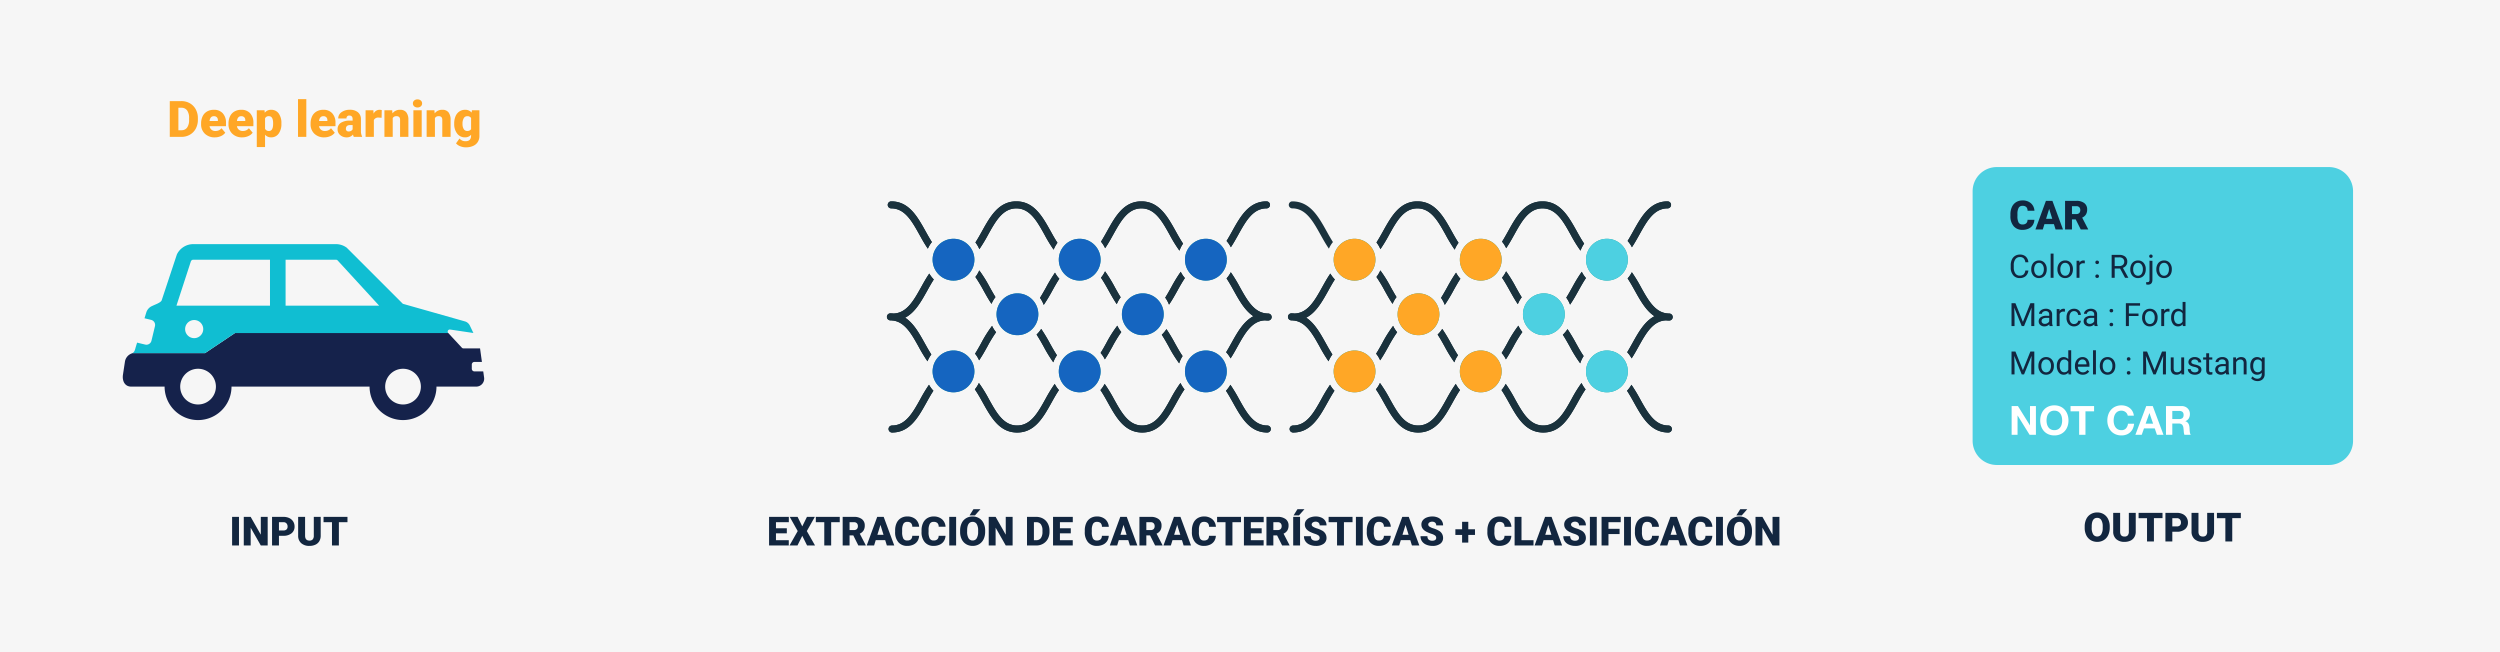 <svg xmlns="http://www.w3.org/2000/svg" xmlns:xlink="http://www.w3.org/1999/xlink" width="1242" height="324" viewBox="0 0 1242 324">
  <defs>
    <clipPath id="clip-path">
      <rect id="Rectángulo_43847" data-name="Rectángulo 43847" width="191.141" height="114.836" fill="none"/>
    </clipPath>
    <clipPath id="clip-path-3">
      <rect id="Rectángulo_43862" data-name="Rectángulo 43862" width="179.546" height="87.417" fill="none"/>
    </clipPath>
  </defs>
  <g id="Grupo_144944" data-name="Grupo 144944" transform="translate(-178 -9081)">
    <path id="Trazado_192674" data-name="Trazado 192674" d="M0,0H1242V324H0Z" transform="translate(178 9081)" fill="#f6f6f6"/>
    <g id="Grupo_144907" data-name="Grupo 144907" transform="translate(606.615 9181.04)">
      <g id="Grupo_144898" data-name="Grupo 144898" transform="translate(12)" clip-path="url(#clip-path)">
        <path id="Trazado_192563" data-name="Trazado 192563" d="M49.071,31.684A10.381,10.381,0,1,0,59.451,42.065,10.381,10.381,0,0,0,49.071,31.684" transform="translate(-15.988 -13.093)" fill="#26a69a"/>
        <path id="Trazado_192564" data-name="Trazado 192564" d="M49.071,126.275a10.381,10.381,0,1,0,10.381,10.381,10.381,10.381,0,0,0-10.381-10.381" transform="translate(-15.988 -52.18)" fill="#26a69a"/>
        <path id="Trazado_192565" data-name="Trazado 192565" d="M155.913,52.444a10.381,10.381,0,1,0-10.381-10.381,10.381,10.381,0,0,0,10.381,10.381" transform="translate(-60.138 -13.092)" fill="#26a69a"/>
        <path id="Trazado_192566" data-name="Trazado 192566" d="M103.2,77.9a10.38,10.38,0,1,0,10.381,10.381A10.381,10.381,0,0,0,103.2,77.9" transform="translate(-38.356 -32.189)" fill="#26a69a"/>
        <path id="Trazado_192567" data-name="Trazado 192567" d="M209.346,77.9a10.38,10.38,0,1,0,10.381,10.381A10.381,10.381,0,0,0,209.346,77.9" transform="translate(-82.217 -32.189)" fill="#26a69a"/>
        <path id="Trazado_192568" data-name="Trazado 192568" d="M155.913,126.275a10.381,10.381,0,1,0,10.381,10.381,10.381,10.381,0,0,0-10.381-10.381" transform="translate(-60.138 -52.18)" fill="#26a69a"/>
        <path id="Trazado_192569" data-name="Trazado 192569" d="M262.755,52.444a10.381,10.381,0,1,0-10.381-10.381,10.381,10.381,0,0,0,10.381,10.381" transform="translate(-104.287 -13.092)" fill="#26a69a"/>
        <path id="Trazado_192570" data-name="Trazado 192570" d="M262.755,126.275a10.381,10.381,0,1,0,10.381,10.381,10.381,10.381,0,0,0-10.381-10.381" transform="translate(-104.287 -52.18)" fill="#26a69a"/>
        <path id="Trazado_192571" data-name="Trazado 192571" d="M80.716,115.739a69.877,69.877,0,0,1,4.362-7.168,13.916,13.916,0,0,1-1.994-3.144,62.7,62.7,0,0,0-5.415,8.615c-1,1.8-1.99,3.572-3.028,5.2a13.9,13.9,0,0,1,2.01,3.286c1.465-2.122,2.773-4.469,4.066-6.792" transform="translate(-30.844 -43.565)" fill="#1a323d"/>
        <path id="Trazado_192572" data-name="Trazado 192572" d="M82.931,75.089A13.843,13.843,0,0,1,84.888,71.7c-.965-1.543-1.889-3.2-2.826-4.885a65.086,65.086,0,0,0-5.218-8.364,13.873,13.873,0,0,1-1.927,3.262,75.073,75.073,0,0,1,4.1,6.8c1.249,2.244,2.513,4.511,3.917,6.575" transform="translate(-30.958 -24.154)" fill="#1a323d"/>
        <path id="Trazado_192573" data-name="Trazado 192573" d="M189.1,75.54a13.865,13.865,0,0,1,1.93-3.419c-.988-1.571-1.932-3.265-2.889-4.985a69.775,69.775,0,0,0-4.869-7.911,13.892,13.892,0,0,1-2.021,3.172c1.344,1.95,2.582,4.171,3.842,6.436,1.276,2.292,2.566,4.608,4.007,6.707" transform="translate(-74.899 -24.473)" fill="#1a323d"/>
        <path id="Trazado_192574" data-name="Trazado 192574" d="M137.066,60.373a77.5,77.5,0,0,0-4.377,7.238c-1.016,1.825-2.018,3.622-3.072,5.273a13.828,13.828,0,0,1,1.854,3.5,79.592,79.592,0,0,0,4.266-7.078c1.149-2.064,2.278-4.092,3.487-5.911a13.952,13.952,0,0,1-2.158-3.023" transform="translate(-53.561 -24.948)" fill="#1a323d"/>
        <path id="Trazado_192575" data-name="Trazado 192575" d="M238.637,67.3c-.995,1.787-1.975,3.546-3,5.167a13.87,13.87,0,0,1,1.882,3.471c1.507-2.161,2.846-4.564,4.17-6.942,1.223-2.2,2.425-4.352,3.723-6.26a13.919,13.919,0,0,1-2.07-3.119,72.2,72.2,0,0,0-4.7,7.682" transform="translate(-97.369 -24.634)" fill="#1a323d"/>
        <path id="Trazado_192576" data-name="Trazado 192576" d="M307.279,80.479a1.73,1.73,0,0,0-.422-.058l-.108,0c-5.888-.781-9.192-6.712-12.675-12.968A74.843,74.843,0,0,0,289.537,60a13.931,13.931,0,0,1-2.111,3.074c1.252,1.863,2.415,3.952,3.6,6.08,2.736,4.915,5.537,9.94,9.759,12.7-4.923,2.53-7.994,8.039-10.988,13.416-.855,1.536-1.7,3.051-2.574,4.475a13.945,13.945,0,0,1,2.2,3.057c1.211-1.86,2.324-3.856,3.426-5.835,3.678-6.606,7.157-12.848,13.69-13.048a14.433,14.433,0,0,0,1.55.083,1.744,1.744,0,0,0,0-3.488c-.275,0-.542-.014-.806-.035" transform="translate(-118.688 -24.794)" fill="#1a323d"/>
        <path id="Trazado_192577" data-name="Trazado 192577" d="M236.2,116.867a65.8,65.8,0,0,0,5.157,8.285,13.8,13.8,0,0,1,1.694-3.6c-1.33-1.937-2.555-4.136-3.8-6.378a80.432,80.432,0,0,0-4.22-7.013,13.948,13.948,0,0,1-2.319,2.792c1.211,1.821,2.341,3.852,3.491,5.917" transform="translate(-96.16 -44.694)" fill="#1a323d"/>
        <path id="Trazado_192578" data-name="Trazado 192578" d="M135.027,124.573a13.827,13.827,0,0,1,1.806-3.5c-1.225-1.837-2.368-3.888-3.53-5.976a79.081,79.081,0,0,0-4.293-7.118,13.965,13.965,0,0,1-2.3,2.815c1.231,1.842,2.378,3.9,3.545,6a71.114,71.114,0,0,0,4.772,7.78" transform="translate(-52.359 -44.619)" fill="#1a323d"/>
        <path id="Trazado_192579" data-name="Trazado 192579" d="M186.782,115.659a68.715,68.715,0,0,1,4.428-7.257,13.932,13.932,0,0,1-1.969-3.167,61.666,61.666,0,0,0-5.507,8.728c-.927,1.665-1.841,3.306-2.794,4.834a13.914,13.914,0,0,1,2.107,3.167c1.332-1.992,2.54-4.158,3.735-6.3" transform="translate(-74.769 -43.486)" fill="#1a323d"/>
        <path id="Trazado_192580" data-name="Trazado 192580" d="M215.563,161.827c-3.738,6.715-7.269,13.057-14.011,13.057s-10.273-6.342-14.011-13.057a72.862,72.862,0,0,0-4.658-7.623,13.925,13.925,0,0,1-2.1,3.079c1.293,1.9,2.49,4.051,3.709,6.241,4.064,7.3,8.266,14.849,17.059,14.849s12.995-7.549,17.059-14.849c1.294-2.325,2.565-4.606,3.951-6.594a13.905,13.905,0,0,1-2.008-3.173,68.058,68.058,0,0,0-4.991,8.07" transform="translate(-74.705 -63.536)" fill="#1a323d"/>
        <path id="Trazado_192581" data-name="Trazado 192581" d="M109.489,161.826c-3.738,6.714-7.269,13.057-14.012,13.057S85.2,168.541,81.465,161.826a68.043,68.043,0,0,0-4.993-8.072,13.9,13.9,0,0,1-2.007,3.173c1.387,1.989,2.658,4.269,3.953,6.6,4.064,7.3,8.267,14.848,17.06,14.848s13-7.549,17.059-14.849c1.218-2.188,2.415-4.335,3.708-6.238a13.894,13.894,0,0,1-2.1-3.078,73,73,0,0,0-4.655,7.619" transform="translate(-30.771 -63.535)" fill="#1a323d"/>
        <path id="Trazado_192582" data-name="Trazado 192582" d="M293.4,16.546c3.738-6.715,7.27-13.057,14.012-13.057a1.744,1.744,0,0,0,0-3.488c-8.793,0-13,7.549-17.06,14.849-.922,1.656-1.833,3.291-2.781,4.812a13.934,13.934,0,0,1,2.138,3.124c1.315-1.973,2.51-4.116,3.691-6.239" transform="translate(-118.83 0)" fill="#1a323d"/>
        <path id="Trazado_192583" data-name="Trazado 192583" d="M307.614,175.513c-6.742,0-10.273-6.342-14.011-13.057a78.185,78.185,0,0,0-4.336-7.178,13.931,13.931,0,0,1-2.192,2.976c1.206,1.817,2.333,3.84,3.48,5.9,4.064,7.3,8.266,14.849,17.059,14.849a1.744,1.744,0,0,0,0-3.488" transform="translate(-118.627 -64.165)" fill="#1a323d"/>
        <path id="Trazado_192584" data-name="Trazado 192584" d="M17.151,162.456c-3.738,6.715-7.27,13.058-14.012,13.058a1.744,1.744,0,0,0,0,3.488c8.793,0,13-7.549,17.06-14.849,1.146-2.058,2.273-4.082,3.479-5.9a13.935,13.935,0,0,1-2.192-2.975,78.314,78.314,0,0,0-4.335,7.176" transform="translate(-0.576 -64.166)" fill="#1a323d"/>
        <path id="Trazado_192585" data-name="Trazado 192585" d="M2.55,84.407a1.73,1.73,0,0,0,.422.058l.108,0c5.888.781,9.192,6.712,12.675,12.968a76.946,76.946,0,0,0,4.406,7.277,13.848,13.848,0,0,1,1.912-3.394c-1.128-1.733-2.19-3.64-3.27-5.58-2.736-4.915-5.537-9.94-9.759-12.7,4.923-2.53,7.994-8.039,10.988-13.416,1.078-1.936,2.139-3.84,3.264-5.571a13.973,13.973,0,0,1-2.241-2.926c-1.467,2.124-2.776,4.474-4.071,6.8-3.678,6.606-7.157,12.848-13.69,13.048a14.433,14.433,0,0,0-1.55-.083,1.744,1.744,0,0,0,0,3.488c.275,0,.542.014.806.035" transform="translate(0 -25.256)" fill="#1a323d"/>
        <path id="Trazado_192586" data-name="Trazado 192586" d="M187.326,16.545c3.738-6.714,7.269-13.057,14.012-13.057s10.274,6.342,14.012,13.057a69.361,69.361,0,0,0,4.9,7.948,13.831,13.831,0,0,1,1.792-3.5c-1.267-1.879-2.445-3.99-3.642-6.142C214.334,7.549,210.131,0,201.338,0s-13,7.549-17.059,14.849c-1,1.791-1.98,3.554-3.012,5.178a13.885,13.885,0,0,1,2.047,3.235c1.444-2.1,2.736-4.422,4.014-6.717" transform="translate(-74.904)" fill="#1a323d"/>
        <path id="Trazado_192587" data-name="Trazado 192587" d="M81.254,16.546C84.992,9.831,88.523,3.488,95.265,3.488s10.273,6.342,14.012,13.057a74.691,74.691,0,0,0,4.53,7.449,13.843,13.843,0,0,1,1.9-3.4c-1.168-1.777-2.264-3.744-3.379-5.746C108.26,7.549,104.057,0,95.265,0S82.27,7.549,78.206,14.849c-1.075,1.931-2.134,3.83-3.255,5.558A13.9,13.9,0,0,1,76.9,23.75a77.948,77.948,0,0,0,4.354-7.2" transform="translate(-30.972)" fill="#1a323d"/>
        <path id="Trazado_192588" data-name="Trazado 192588" d="M2.442,3.488c6.742,0,10.273,6.342,14.011,13.057,1.326,2.382,2.668,4.789,4.178,6.953a13.9,13.9,0,0,1,2-3.287c-1.075-1.675-2.094-3.5-3.129-5.362C15.437,7.549,11.235,0,2.442,0a1.744,1.744,0,0,0,0,3.488" transform="translate(-0.288)" fill="#1a323d"/>
      </g>
      <g id="Grupo_144906" data-name="Grupo 144906" transform="translate(12)" clip-path="url(#clip-path)">
        <path id="Trazado_192595" data-name="Trazado 192595" d="M49.071,31.684A10.381,10.381,0,1,0,59.451,42.065,10.381,10.381,0,0,0,49.071,31.684" transform="translate(-15.988 -13.093)" fill="#1565c0"/>
        <path id="Trazado_192596" data-name="Trazado 192596" d="M49.071,126.275a10.381,10.381,0,1,0,10.381,10.381,10.381,10.381,0,0,0-10.381-10.381" transform="translate(-15.988 -52.18)" fill="#1565c0"/>
        <path id="Trazado_192597" data-name="Trazado 192597" d="M155.913,52.444a10.381,10.381,0,1,0-10.381-10.381,10.381,10.381,0,0,0,10.381,10.381" transform="translate(-60.138 -13.092)" fill="#1565c0"/>
        <path id="Trazado_192598" data-name="Trazado 192598" d="M103.2,77.9a10.38,10.38,0,1,0,10.381,10.381A10.381,10.381,0,0,0,103.2,77.9" transform="translate(-38.356 -32.189)" fill="#1565c0"/>
        <path id="Trazado_192599" data-name="Trazado 192599" d="M209.346,77.9a10.38,10.38,0,1,0,10.381,10.381A10.381,10.381,0,0,0,209.346,77.9" transform="translate(-82.217 -32.189)" fill="#1565c0"/>
        <path id="Trazado_192600" data-name="Trazado 192600" d="M155.913,126.275a10.381,10.381,0,1,0,10.381,10.381,10.381,10.381,0,0,0-10.381-10.381" transform="translate(-60.138 -52.18)" fill="#1565c0"/>
        <path id="Trazado_192601" data-name="Trazado 192601" d="M262.755,52.444a10.381,10.381,0,1,0-10.381-10.381,10.381,10.381,0,0,0,10.381,10.381" transform="translate(-104.287 -13.092)" fill="#1565c0"/>
        <path id="Trazado_192602" data-name="Trazado 192602" d="M262.755,126.275a10.381,10.381,0,1,0,10.381,10.381,10.381,10.381,0,0,0-10.381-10.381" transform="translate(-104.287 -52.18)" fill="#1565c0"/>
        <path id="Trazado_192603" data-name="Trazado 192603" d="M80.716,115.739a69.877,69.877,0,0,1,4.362-7.168,13.916,13.916,0,0,1-1.994-3.144,62.7,62.7,0,0,0-5.415,8.615c-1,1.8-1.99,3.572-3.028,5.2a13.9,13.9,0,0,1,2.01,3.286c1.465-2.122,2.773-4.469,4.066-6.792" transform="translate(-30.844 -43.565)" fill="#1a323d"/>
        <path id="Trazado_192604" data-name="Trazado 192604" d="M82.931,75.089A13.843,13.843,0,0,1,84.888,71.7c-.965-1.543-1.889-3.2-2.826-4.885a65.086,65.086,0,0,0-5.218-8.364,13.873,13.873,0,0,1-1.927,3.262,75.073,75.073,0,0,1,4.1,6.8c1.249,2.244,2.513,4.511,3.917,6.575" transform="translate(-30.958 -24.154)" fill="#1a323d"/>
        <path id="Trazado_192605" data-name="Trazado 192605" d="M189.1,75.54a13.865,13.865,0,0,1,1.93-3.419c-.988-1.571-1.932-3.265-2.889-4.985a69.775,69.775,0,0,0-4.869-7.911,13.892,13.892,0,0,1-2.021,3.172c1.344,1.95,2.582,4.171,3.842,6.436,1.276,2.292,2.566,4.608,4.007,6.707" transform="translate(-74.899 -24.473)" fill="#1a323d"/>
        <path id="Trazado_192606" data-name="Trazado 192606" d="M137.066,60.373a77.5,77.5,0,0,0-4.377,7.238c-1.016,1.825-2.018,3.622-3.072,5.273a13.828,13.828,0,0,1,1.854,3.5,79.592,79.592,0,0,0,4.266-7.078c1.149-2.064,2.278-4.092,3.487-5.911a13.952,13.952,0,0,1-2.158-3.023" transform="translate(-53.561 -24.948)" fill="#1a323d"/>
        <path id="Trazado_192607" data-name="Trazado 192607" d="M238.637,67.3c-.995,1.787-1.975,3.546-3,5.167a13.87,13.87,0,0,1,1.882,3.471c1.507-2.161,2.846-4.564,4.17-6.942,1.223-2.2,2.425-4.352,3.723-6.26a13.919,13.919,0,0,1-2.07-3.119,72.2,72.2,0,0,0-4.7,7.682" transform="translate(-97.369 -24.634)" fill="#1a323d"/>
        <path id="Trazado_192608" data-name="Trazado 192608" d="M307.279,80.479a1.73,1.73,0,0,0-.422-.058l-.108,0c-5.888-.781-9.192-6.712-12.675-12.968A74.843,74.843,0,0,0,289.537,60a13.931,13.931,0,0,1-2.111,3.074c1.252,1.863,2.415,3.952,3.6,6.08,2.736,4.915,5.537,9.94,9.759,12.7-4.923,2.53-7.994,8.039-10.988,13.416-.855,1.536-1.7,3.051-2.574,4.475a13.945,13.945,0,0,1,2.2,3.057c1.211-1.86,2.324-3.856,3.426-5.835,3.678-6.606,7.157-12.848,13.69-13.048a14.433,14.433,0,0,0,1.55.083,1.744,1.744,0,0,0,0-3.488c-.275,0-.542-.014-.806-.035" transform="translate(-118.688 -24.794)" fill="#1a323d"/>
        <path id="Trazado_192609" data-name="Trazado 192609" d="M236.2,116.867a65.8,65.8,0,0,0,5.157,8.285,13.8,13.8,0,0,1,1.694-3.6c-1.33-1.937-2.555-4.136-3.8-6.378a80.432,80.432,0,0,0-4.22-7.013,13.948,13.948,0,0,1-2.319,2.792c1.211,1.821,2.341,3.852,3.491,5.917" transform="translate(-96.16 -44.694)" fill="#1a323d"/>
        <path id="Trazado_192610" data-name="Trazado 192610" d="M135.027,124.573a13.827,13.827,0,0,1,1.806-3.5c-1.225-1.837-2.368-3.888-3.53-5.976a79.081,79.081,0,0,0-4.293-7.118,13.965,13.965,0,0,1-2.3,2.815c1.231,1.842,2.378,3.9,3.545,6a71.114,71.114,0,0,0,4.772,7.78" transform="translate(-52.359 -44.619)" fill="#1a323d"/>
        <path id="Trazado_192611" data-name="Trazado 192611" d="M186.782,115.659a68.715,68.715,0,0,1,4.428-7.257,13.932,13.932,0,0,1-1.969-3.167,61.666,61.666,0,0,0-5.507,8.728c-.927,1.665-1.841,3.306-2.794,4.834a13.914,13.914,0,0,1,2.107,3.167c1.332-1.992,2.54-4.158,3.735-6.3" transform="translate(-74.769 -43.486)" fill="#1a323d"/>
        <path id="Trazado_192612" data-name="Trazado 192612" d="M215.563,161.827c-3.738,6.715-7.269,13.057-14.011,13.057s-10.273-6.342-14.011-13.057a72.862,72.862,0,0,0-4.658-7.623,13.925,13.925,0,0,1-2.1,3.079c1.293,1.9,2.49,4.051,3.709,6.241,4.064,7.3,8.266,14.849,17.059,14.849s12.995-7.549,17.059-14.849c1.294-2.325,2.565-4.606,3.951-6.594a13.905,13.905,0,0,1-2.008-3.173,68.058,68.058,0,0,0-4.991,8.07" transform="translate(-74.705 -63.536)" fill="#1a323d"/>
        <path id="Trazado_192613" data-name="Trazado 192613" d="M109.489,161.826c-3.738,6.714-7.269,13.057-14.012,13.057S85.2,168.541,81.465,161.826a68.043,68.043,0,0,0-4.993-8.072,13.9,13.9,0,0,1-2.007,3.173c1.387,1.989,2.658,4.269,3.953,6.6,4.064,7.3,8.267,14.848,17.06,14.848s13-7.549,17.059-14.849c1.218-2.188,2.415-4.335,3.708-6.238a13.894,13.894,0,0,1-2.1-3.078,73,73,0,0,0-4.655,7.619" transform="translate(-30.771 -63.535)" fill="#1a323d"/>
        <path id="Trazado_192614" data-name="Trazado 192614" d="M293.4,16.546c3.738-6.715,7.27-13.057,14.012-13.057a1.744,1.744,0,0,0,0-3.488c-8.793,0-13,7.549-17.06,14.849-.922,1.656-1.833,3.291-2.781,4.812a13.934,13.934,0,0,1,2.138,3.124c1.315-1.973,2.51-4.116,3.691-6.239" transform="translate(-118.83 0)" fill="#1a323d"/>
        <path id="Trazado_192615" data-name="Trazado 192615" d="M307.614,175.513c-6.742,0-10.273-6.342-14.011-13.057a78.185,78.185,0,0,0-4.336-7.178,13.931,13.931,0,0,1-2.192,2.976c1.206,1.817,2.333,3.84,3.48,5.9,4.064,7.3,8.266,14.849,17.059,14.849a1.744,1.744,0,0,0,0-3.488" transform="translate(-118.627 -64.165)" fill="#1a323d"/>
        <path id="Trazado_192616" data-name="Trazado 192616" d="M17.151,162.456c-3.738,6.715-7.27,13.058-14.012,13.058a1.744,1.744,0,0,0,0,3.488c8.793,0,13-7.549,17.06-14.849,1.146-2.058,2.273-4.082,3.479-5.9a13.935,13.935,0,0,1-2.192-2.975,78.314,78.314,0,0,0-4.335,7.176" transform="translate(-0.576 -64.166)" fill="#1a323d"/>
        <path id="Trazado_192617" data-name="Trazado 192617" d="M2.55,84.407a1.73,1.73,0,0,0,.422.058l.108,0c5.888.781,9.192,6.712,12.675,12.968a76.946,76.946,0,0,0,4.406,7.277,13.848,13.848,0,0,1,1.912-3.394c-1.128-1.733-2.19-3.64-3.27-5.58-2.736-4.915-5.537-9.94-9.759-12.7,4.923-2.53,7.994-8.039,10.988-13.416,1.078-1.936,2.139-3.84,3.264-5.571a13.973,13.973,0,0,1-2.241-2.926c-1.467,2.124-2.776,4.474-4.071,6.8-3.678,6.606-7.157,12.848-13.69,13.048a14.433,14.433,0,0,0-1.55-.083,1.744,1.744,0,0,0,0,3.488c.275,0,.542.014.806.035" transform="translate(0 -25.256)" fill="#1a323d"/>
        <path id="Trazado_192618" data-name="Trazado 192618" d="M187.326,16.545c3.738-6.714,7.269-13.057,14.012-13.057s10.274,6.342,14.012,13.057a69.361,69.361,0,0,0,4.9,7.948,13.831,13.831,0,0,1,1.792-3.5c-1.267-1.879-2.445-3.99-3.642-6.142C214.334,7.549,210.131,0,201.338,0s-13,7.549-17.059,14.849c-1,1.791-1.98,3.554-3.012,5.178a13.885,13.885,0,0,1,2.047,3.235c1.444-2.1,2.736-4.422,4.014-6.717" transform="translate(-74.904)" fill="#1a323d"/>
        <path id="Trazado_192619" data-name="Trazado 192619" d="M81.254,16.546C84.992,9.831,88.523,3.488,95.265,3.488s10.273,6.342,14.012,13.057a74.691,74.691,0,0,0,4.53,7.449,13.843,13.843,0,0,1,1.9-3.4c-1.168-1.777-2.264-3.744-3.379-5.746C108.26,7.549,104.057,0,95.265,0S82.27,7.549,78.206,14.849c-1.075,1.931-2.134,3.83-3.255,5.558A13.9,13.9,0,0,1,76.9,23.75a77.948,77.948,0,0,0,4.354-7.2" transform="translate(-30.972)" fill="#1a323d"/>
        <path id="Trazado_192620" data-name="Trazado 192620" d="M2.442,3.488c6.742,0,10.273,6.342,14.011,13.057,1.326,2.382,2.668,4.789,4.178,6.953a13.9,13.9,0,0,1,2-3.287c-1.075-1.675-2.094-3.5-3.129-5.362C15.437,7.549,11.235,0,2.442,0a1.744,1.744,0,0,0,0,3.488" transform="translate(-0.288)" fill="#1a323d"/>
      </g>
    </g>
    <g id="Grupo_144910" data-name="Grupo 144910" transform="translate(239 9202.281)">
      <g id="Grupo_144904" data-name="Grupo 144904" transform="translate(0 0)" clip-path="url(#clip-path-3)">
        <path id="Trazado_192593" data-name="Trazado 192593" d="M28.524,70.794a8.872,8.872,0,1,0,8.87-8.874,8.886,8.886,0,0,0-8.87,8.874m110.7,8.874a8.874,8.874,0,1,0-8.874-8.874,8.886,8.886,0,0,0,8.874,8.874m-83.47-35.5H161.691l6.773,7.3a1.052,1.052,0,0,0,.763.33h8.264l.928,6.728h-3.73a1.3,1.3,0,0,0-1.3,1.3v2.106a1.3,1.3,0,0,0,1.3,1.3h4.385l.386,2.781a3.956,3.956,0,0,1-3.866,4.775H155.843a16.621,16.621,0,1,1-33.242,0H54.017a16.623,16.623,0,1,1-33.246,0H4.18c-3.171,0-4.566-2.821-4.088-5.956l.977-6.431A5.192,5.192,0,0,1,4.3,54.364l.153-.056c.116-.049.225-.1.325-.153H40.863Z" transform="translate(-0.001 0)" fill="#15224b"/>
        <path id="Trazado_192594" data-name="Trazado 192594" d="M73.718,30.561V7.74H35.629a1.336,1.336,0,0,0-1.19.749l-7.19,22.072ZM36.054,46.711a4.5,4.5,0,1,0-4.5-4.5,4.5,4.5,0,0,0,4.5,4.5m45.413-16.15h46.47L107.23,8.006a1.3,1.3,0,0,0-.783-.266H81.467ZM7.072,50.995l.623-2.058,4.011.965a2.592,2.592,0,0,0,3.131-1.921l1.736-7.226a2.592,2.592,0,0,0-1.921-3.128l-3.271-.787.868-2.846A5.181,5.181,0,0,1,15.022,30.8l.832-.386c1.086-.5,3.513-1.358,4.032-2.436l7.58-22.869A9.068,9.068,0,0,1,35.629,0h70.818a9.069,9.069,0,0,1,5.4,1.776l27.878,27.87,30.694,8.7a3.959,3.959,0,0,1,2.548,2.034s.824,1.72,1.8,3.77l-11.576-1.721a1.044,1.044,0,0,0-.916,1.744H56.34L41.448,54.154H5.364c1.162-.627,1.282-1.768,1.708-3.159" transform="translate(-0.587 0)" fill="#10bed2"/>
      </g>
    </g>
    <path id="Trazado_192681" data-name="Trazado 192681" d="M4.727,0H1.309V-14.219H4.727ZM18.984,0H15.576L10.537-8.848V0H7.109V-14.219h3.428l5.029,8.848v-8.848h3.418Zm5.6-4.824V0H21.152V-14.219h5.674a6.608,6.608,0,0,1,2.886.6,4.526,4.526,0,0,1,1.943,1.709,4.667,4.667,0,0,1,.688,2.515,4.114,4.114,0,0,1-1.489,3.325,6.179,6.179,0,0,1-4.087,1.245Zm0-2.646h2.246a2.118,2.118,0,0,0,1.519-.5,1.85,1.85,0,0,0,.522-1.406,2.287,2.287,0,0,0-.537-1.592,1.9,1.9,0,0,0-1.465-.605H24.58Zm20.742-6.748v9.307a5.349,5.349,0,0,1-.674,2.739A4.365,4.365,0,0,1,42.715-.41,6.812,6.812,0,0,1,39.736.2a5.885,5.885,0,0,1-4.092-1.348,4.806,4.806,0,0,1-1.523-3.691v-9.375h3.447v9.443q.059,2.334,2.168,2.334a2.1,2.1,0,0,0,1.611-.586,2.739,2.739,0,0,0,.547-1.9v-9.287Zm13.3,2.646H54.355V0H50.928V-11.572H46.738v-2.646H58.623Z" transform="translate(292 9352)" fill="#12263f"/>
    <path id="Trazado_192682" data-name="Trazado 192682" d="M9.893-6.025H4.5v3.389h6.367V0H1.074V-14.219h9.814v2.646H4.5v3H9.893Zm7.676-3.467,2.324-4.727h3.916L19.834-7.168,23.916,0H19.961L17.568-4.814,15.176,0H11.23L15.3-7.168l-3.965-7.051h3.906Zm18.623-2.08H31.924V0H28.5V-11.572H24.307v-2.646H36.191ZM42.92-5.02H41.064V0H37.637V-14.219h5.6A6.241,6.241,0,0,1,47.188-13.1a3.807,3.807,0,0,1,1.426,3.174,4.625,4.625,0,0,1-.6,2.461,4.264,4.264,0,0,1-1.88,1.582L49.1-.146V0H45.43ZM41.064-7.666h2.168a1.949,1.949,0,0,0,1.47-.513A1.979,1.979,0,0,0,45.2-9.609a2,2,0,0,0-.5-1.44,1.931,1.931,0,0,0-1.465-.522H41.064Zm17.7,5.01h-4.7L53.242,0H49.58l5.215-14.219h3.223L63.271,0H59.59ZM54.883-5.3h3.057l-1.533-4.932Zm20.723.488a5.193,5.193,0,0,1-.8,2.622A4.833,4.833,0,0,1,72.749-.43,7,7,0,0,1,69.727.2a5.584,5.584,0,0,1-4.414-1.826A7.54,7.54,0,0,1,63.7-6.787v-.7a8.607,8.607,0,0,1,.728-3.657,5.513,5.513,0,0,1,2.095-2.422,5.844,5.844,0,0,1,3.164-.854,6.129,6.129,0,0,1,4.16,1.362,5.383,5.383,0,0,1,1.787,3.755H72.217a2.547,2.547,0,0,0-.654-1.865,2.691,2.691,0,0,0-1.875-.566,2.048,2.048,0,0,0-1.875.957,6.151,6.151,0,0,0-.625,3.057v1.006a6.806,6.806,0,0,0,.571,3.252,2.091,2.091,0,0,0,1.968.977,2.632,2.632,0,0,0,1.807-.557A2.363,2.363,0,0,0,72.2-4.814Zm13.125,0a5.193,5.193,0,0,1-.8,2.622A4.833,4.833,0,0,1,85.874-.43,7,7,0,0,1,82.852.2a5.584,5.584,0,0,1-4.414-1.826,7.54,7.54,0,0,1-1.611-5.156v-.7a8.607,8.607,0,0,1,.728-3.657,5.513,5.513,0,0,1,2.095-2.422,5.844,5.844,0,0,1,3.164-.854,6.129,6.129,0,0,1,4.16,1.362A5.383,5.383,0,0,1,88.76-9.307H85.342a2.547,2.547,0,0,0-.654-1.865,2.691,2.691,0,0,0-1.875-.566,2.048,2.048,0,0,0-1.875.957,6.151,6.151,0,0,0-.625,3.057v1.006a6.806,6.806,0,0,0,.571,3.252,2.091,2.091,0,0,0,1.968.977,2.632,2.632,0,0,0,1.807-.557,2.363,2.363,0,0,0,.664-1.768ZM94,0H90.586V-14.219H94Zm14.424-6.816a8.385,8.385,0,0,1-.771,3.682,5.7,5.7,0,0,1-2.192,2.466A6.1,6.1,0,0,1,102.227.2,6.191,6.191,0,0,1,99-.64a5.692,5.692,0,0,1-2.192-2.388,8.144,8.144,0,0,1-.825-3.564v-.8a8.422,8.422,0,0,1,.767-3.687,5.688,5.688,0,0,1,2.2-2.466,6.147,6.147,0,0,1,3.257-.869,6.087,6.087,0,0,1,3.223.859,5.79,5.79,0,0,1,2.2,2.446,8.18,8.18,0,0,1,.8,3.638Zm-3.486-.6a5.979,5.979,0,0,0-.708-3.218,2.271,2.271,0,0,0-2.026-1.1q-2.578,0-2.725,3.867l-.01,1.045a6.149,6.149,0,0,0,.693,3.213,2.268,2.268,0,0,0,2.061,1.123,2.24,2.24,0,0,0,2-1.1,5.982,5.982,0,0,0,.713-3.174Zm-2.334-10.615h3.477l-2.715,3.066h-2.686ZM122.07,0h-3.408l-5.039-8.848V0H110.2V-14.219h3.428l5.029,8.848v-8.848h3.418Zm7.148,0V-14.219h4.58a6.737,6.737,0,0,1,3.389.854,6.006,6.006,0,0,1,2.349,2.412,7.283,7.283,0,0,1,.854,3.491v.654a7.325,7.325,0,0,1-.825,3.5,6.032,6.032,0,0,1-2.324,2.422A6.589,6.589,0,0,1,133.9,0Zm3.428-11.572v8.936h1.191a2.666,2.666,0,0,0,2.266-1.05,5.145,5.145,0,0,0,.791-3.12v-.615a5.1,5.1,0,0,0-.791-3.105,2.713,2.713,0,0,0-2.3-1.045Zm18.32,5.547h-5.391v3.389h6.367V0h-9.795V-14.219h9.814v2.646h-6.387v3h5.391Zm18.857,1.211a5.193,5.193,0,0,1-.8,2.622A4.833,4.833,0,0,1,166.968-.43,7,7,0,0,1,163.945.2a5.584,5.584,0,0,1-4.414-1.826,7.54,7.54,0,0,1-1.611-5.156v-.7a8.607,8.607,0,0,1,.728-3.657,5.513,5.513,0,0,1,2.095-2.422,5.844,5.844,0,0,1,3.164-.854,6.129,6.129,0,0,1,4.16,1.362,5.383,5.383,0,0,1,1.787,3.755h-3.418a2.547,2.547,0,0,0-.654-1.865,2.691,2.691,0,0,0-1.875-.566,2.048,2.048,0,0,0-1.875.957,6.151,6.151,0,0,0-.625,3.057v1.006a6.806,6.806,0,0,0,.571,3.252,2.091,2.091,0,0,0,1.968.977,2.632,2.632,0,0,0,1.807-.557,2.363,2.363,0,0,0,.664-1.768Zm9.7,2.158h-4.7L174,0h-3.662l5.215-14.219h3.223L184.033,0h-3.682ZM175.645-5.3H178.7l-1.533-4.932Zm14.707.283H188.5V0h-3.428V-14.219h5.6a6.241,6.241,0,0,1,3.955,1.123,3.807,3.807,0,0,1,1.426,3.174,4.625,4.625,0,0,1-.6,2.461,4.264,4.264,0,0,1-1.88,1.582l2.969,5.732V0h-3.672ZM188.5-7.666h2.168a1.949,1.949,0,0,0,1.47-.513,1.979,1.979,0,0,0,.493-1.431,2,2,0,0,0-.5-1.44,1.931,1.931,0,0,0-1.465-.522H188.5Zm17.7,5.01h-4.7L200.674,0h-3.662l5.215-14.219h3.223L210.7,0h-3.682ZM202.314-5.3h3.057l-1.533-4.932Zm20.723.488a5.193,5.193,0,0,1-.8,2.622A4.833,4.833,0,0,1,220.181-.43,7,7,0,0,1,217.158.2a5.584,5.584,0,0,1-4.414-1.826,7.54,7.54,0,0,1-1.611-5.156v-.7a8.607,8.607,0,0,1,.728-3.657,5.513,5.513,0,0,1,2.095-2.422,5.844,5.844,0,0,1,3.164-.854,6.129,6.129,0,0,1,4.16,1.362,5.383,5.383,0,0,1,1.787,3.755h-3.418a2.547,2.547,0,0,0-.654-1.865,2.691,2.691,0,0,0-1.875-.566,2.048,2.048,0,0,0-1.875.957,6.151,6.151,0,0,0-.625,3.057v1.006a6.806,6.806,0,0,0,.571,3.252,2.091,2.091,0,0,0,1.968.977,2.632,2.632,0,0,0,1.807-.557,2.363,2.363,0,0,0,.664-1.768Zm12.5-6.758H231.27V0h-3.428V-11.572h-4.189v-2.646h11.885ZM245.8-6.025H240.41v3.389h6.367V0h-9.795V-14.219H246.8v2.646H240.41v3H245.8Zm7.656,1.006H251.6V0h-3.428V-14.219h5.6a6.241,6.241,0,0,1,3.955,1.123,3.807,3.807,0,0,1,1.426,3.174,4.625,4.625,0,0,1-.6,2.461,4.264,4.264,0,0,1-1.88,1.582l2.969,5.732V0h-3.672ZM251.6-7.666h2.168a1.949,1.949,0,0,0,1.47-.513,1.979,1.979,0,0,0,.493-1.431,2,2,0,0,0-.5-1.44,1.931,1.931,0,0,0-1.465-.522H251.6ZM264.873,0h-3.418V-14.219h3.418Zm-1.3-18.027h3.477l-2.715,3.066H261.65ZM274.59-3.779a1.408,1.408,0,0,0-.532-1.172,6.615,6.615,0,0,0-1.87-.869A17.941,17.941,0,0,1,270-6.689q-2.764-1.357-2.764-3.73a3.345,3.345,0,0,1,.688-2.085,4.453,4.453,0,0,1,1.948-1.406,7.582,7.582,0,0,1,2.832-.5,6.632,6.632,0,0,1,2.749.547,4.352,4.352,0,0,1,1.89,1.558,4.068,4.068,0,0,1,.674,2.31H274.6a1.719,1.719,0,0,0-.532-1.348,2.075,2.075,0,0,0-1.44-.479,2.34,2.34,0,0,0-1.45.405,1.243,1.243,0,0,0-.532,1.03,1.252,1.252,0,0,0,.586.991,7.389,7.389,0,0,0,2.061.918,12.623,12.623,0,0,1,2.422,1.021,4.07,4.07,0,0,1,2.3,3.662,3.472,3.472,0,0,1-1.406,2.93A6.255,6.255,0,0,1,272.754.2a7.653,7.653,0,0,1-3.13-.62,4.719,4.719,0,0,1-2.109-1.7,4.427,4.427,0,0,1-.708-2.485h3.438a2.181,2.181,0,0,0,.591,1.685,2.793,2.793,0,0,0,1.919.542,2.206,2.206,0,0,0,1.343-.366A1.209,1.209,0,0,0,274.59-3.779Zm16.348-7.793H286.67V0h-3.428V-11.572h-4.189v-2.646h11.885ZM296.035,0h-3.418V-14.219h3.418Zm13.887-4.814a5.193,5.193,0,0,1-.8,2.622A4.833,4.833,0,0,1,307.065-.43,7,7,0,0,1,304.043.2a5.584,5.584,0,0,1-4.414-1.826,7.54,7.54,0,0,1-1.611-5.156v-.7a8.607,8.607,0,0,1,.728-3.657,5.512,5.512,0,0,1,2.095-2.422A5.844,5.844,0,0,1,304-14.424a6.129,6.129,0,0,1,4.16,1.362,5.383,5.383,0,0,1,1.787,3.755h-3.418a2.547,2.547,0,0,0-.654-1.865A2.691,2.691,0,0,0,304-11.738a2.047,2.047,0,0,0-1.875.957,6.151,6.151,0,0,0-.625,3.057v1.006a6.806,6.806,0,0,0,.571,3.252,2.091,2.091,0,0,0,1.968.977,2.632,2.632,0,0,0,1.807-.557,2.363,2.363,0,0,0,.664-1.768Zm9.7,2.158h-4.7L314.1,0h-3.662l5.215-14.219h3.223L324.131,0h-3.682ZM315.742-5.3H318.8l-1.533-4.932ZM332.5-3.779a1.408,1.408,0,0,0-.532-1.172,6.615,6.615,0,0,0-1.87-.869,17.941,17.941,0,0,1-2.187-.869q-2.764-1.357-2.764-3.73a3.345,3.345,0,0,1,.688-2.085,4.453,4.453,0,0,1,1.948-1.406,7.582,7.582,0,0,1,2.832-.5,6.632,6.632,0,0,1,2.749.547,4.352,4.352,0,0,1,1.89,1.558,4.068,4.068,0,0,1,.674,2.31H332.51a1.719,1.719,0,0,0-.532-1.348,2.075,2.075,0,0,0-1.44-.479,2.34,2.34,0,0,0-1.45.405,1.243,1.243,0,0,0-.532,1.03,1.252,1.252,0,0,0,.586.991,7.389,7.389,0,0,0,2.061.918,12.623,12.623,0,0,1,2.422,1.021,4.07,4.07,0,0,1,2.3,3.662,3.472,3.472,0,0,1-1.406,2.93A6.255,6.255,0,0,1,330.664.2a7.653,7.653,0,0,1-3.13-.62,4.719,4.719,0,0,1-2.109-1.7,4.427,4.427,0,0,1-.708-2.485h3.438a2.181,2.181,0,0,0,.591,1.685,2.793,2.793,0,0,0,1.919.542,2.206,2.206,0,0,0,1.343-.366A1.209,1.209,0,0,0,332.5-3.779Zm15.947-4.287h3.33v2.822h-3.33v3.818h-3.076V-5.244h-3.34V-8.066h3.34v-3.711h3.076Zm21.387,3.252a5.193,5.193,0,0,1-.8,2.622A4.833,4.833,0,0,1,366.978-.43,7,7,0,0,1,363.955.2a5.584,5.584,0,0,1-4.414-1.826,7.54,7.54,0,0,1-1.611-5.156v-.7a8.607,8.607,0,0,1,.728-3.657,5.512,5.512,0,0,1,2.095-2.422,5.844,5.844,0,0,1,3.164-.854,6.129,6.129,0,0,1,4.16,1.362,5.383,5.383,0,0,1,1.787,3.755h-3.418a2.547,2.547,0,0,0-.654-1.865,2.691,2.691,0,0,0-1.875-.566,2.047,2.047,0,0,0-1.875.957,6.151,6.151,0,0,0-.625,3.057v1.006a6.806,6.806,0,0,0,.571,3.252,2.091,2.091,0,0,0,1.968.977,2.632,2.632,0,0,0,1.807-.557,2.363,2.363,0,0,0,.664-1.768Zm5.049,2.178h5.967V0h-9.395V-14.219h3.428Zm15.674-.02h-4.7L385.039,0h-3.662l5.215-14.219h3.223L395.068,0h-3.682ZM386.68-5.3h3.057L388.2-10.234Zm16.758,1.523a1.408,1.408,0,0,0-.532-1.172,6.615,6.615,0,0,0-1.87-.869,17.941,17.941,0,0,1-2.187-.869q-2.764-1.357-2.764-3.73a3.345,3.345,0,0,1,.688-2.085,4.453,4.453,0,0,1,1.948-1.406,7.582,7.582,0,0,1,2.832-.5,6.632,6.632,0,0,1,2.749.547,4.352,4.352,0,0,1,1.89,1.558,4.068,4.068,0,0,1,.674,2.31h-3.418a1.719,1.719,0,0,0-.532-1.348,2.075,2.075,0,0,0-1.44-.479,2.34,2.34,0,0,0-1.45.405,1.243,1.243,0,0,0-.532,1.03,1.252,1.252,0,0,0,.586.991,7.389,7.389,0,0,0,2.061.918,12.623,12.623,0,0,1,2.422,1.021,4.07,4.07,0,0,1,2.3,3.662,3.472,3.472,0,0,1-1.406,2.93A6.255,6.255,0,0,1,401.6.2a7.653,7.653,0,0,1-3.13-.62,4.719,4.719,0,0,1-2.109-1.7,4.427,4.427,0,0,1-.708-2.485h3.438a2.181,2.181,0,0,0,.591,1.685,2.793,2.793,0,0,0,1.919.542,2.206,2.206,0,0,0,1.343-.366A1.209,1.209,0,0,0,403.438-3.779ZM412.275,0h-3.418V-14.219h3.418Zm11.338-5.664h-5.527V0h-3.428V-14.219h9.512v2.646h-6.084V-8.3h5.527ZM429.248,0H425.83V-14.219h3.418Zm13.887-4.814a5.193,5.193,0,0,1-.8,2.622A4.833,4.833,0,0,1,440.278-.43,7,7,0,0,1,437.256.2a5.584,5.584,0,0,1-4.414-1.826,7.54,7.54,0,0,1-1.611-5.156v-.7a8.607,8.607,0,0,1,.728-3.657,5.512,5.512,0,0,1,2.095-2.422,5.844,5.844,0,0,1,3.164-.854,6.129,6.129,0,0,1,4.16,1.362,5.383,5.383,0,0,1,1.787,3.755h-3.418a2.547,2.547,0,0,0-.654-1.865,2.691,2.691,0,0,0-1.875-.566,2.047,2.047,0,0,0-1.875.957,6.151,6.151,0,0,0-.625,3.057v1.006a6.806,6.806,0,0,0,.571,3.252,2.091,2.091,0,0,0,1.968.977,2.632,2.632,0,0,0,1.807-.557,2.363,2.363,0,0,0,.664-1.768Zm9.7,2.158h-4.7L447.314,0h-3.662l5.215-14.219h3.223L457.344,0h-3.682ZM448.955-5.3h3.057l-1.533-4.932Zm20.723.488a5.193,5.193,0,0,1-.8,2.622A4.833,4.833,0,0,1,466.821-.43,7,7,0,0,1,463.8.2a5.584,5.584,0,0,1-4.414-1.826,7.54,7.54,0,0,1-1.611-5.156v-.7a8.607,8.607,0,0,1,.728-3.657,5.512,5.512,0,0,1,2.095-2.422,5.844,5.844,0,0,1,3.164-.854,6.129,6.129,0,0,1,4.16,1.362,5.383,5.383,0,0,1,1.787,3.755h-3.418a2.547,2.547,0,0,0-.654-1.865,2.691,2.691,0,0,0-1.875-.566,2.047,2.047,0,0,0-1.875.957,6.151,6.151,0,0,0-.625,3.057v1.006a6.806,6.806,0,0,0,.571,3.252,2.091,2.091,0,0,0,1.968.977,2.632,2.632,0,0,0,1.807-.557,2.363,2.363,0,0,0,.664-1.768ZM474.951,0h-3.418V-14.219h3.418Zm14.424-6.816a8.385,8.385,0,0,1-.771,3.682,5.7,5.7,0,0,1-2.192,2.466A6.1,6.1,0,0,1,483.174.2a6.191,6.191,0,0,1-3.223-.835,5.692,5.692,0,0,1-2.192-2.388,8.144,8.144,0,0,1-.825-3.564v-.8a8.422,8.422,0,0,1,.767-3.687,5.688,5.688,0,0,1,2.2-2.466,6.147,6.147,0,0,1,3.257-.869,6.087,6.087,0,0,1,3.223.859,5.79,5.79,0,0,1,2.2,2.446,8.18,8.18,0,0,1,.8,3.638Zm-3.486-.6a5.979,5.979,0,0,0-.708-3.218,2.271,2.271,0,0,0-2.026-1.1q-2.578,0-2.725,3.867l-.01,1.045a6.149,6.149,0,0,0,.693,3.213,2.268,2.268,0,0,0,2.061,1.123,2.24,2.24,0,0,0,2-1.1,5.982,5.982,0,0,0,.713-3.174Zm-2.334-10.615h3.477l-2.715,3.066h-2.686ZM503.018,0h-3.408L494.57-8.848V0h-3.428V-14.219h3.428L499.6-5.371v-8.848h3.418Z" transform="translate(559 9352)" fill="#12263f"/>
    <path id="Trazado_192676" data-name="Trazado 192676" d="M12,0H177a12,12,0,0,1,12,12V136a12,12,0,0,1-12,12H12A12,12,0,0,1,0,136V12A12,12,0,0,1,12,0Z" transform="translate(1158 9164)" fill="#4dd0e1"/>
    <path id="Trazado_192677" data-name="Trazado 192677" d="M-7.319-4.814a5.193,5.193,0,0,1-.8,2.622A4.833,4.833,0,0,1-10.176-.43,7,7,0,0,1-13.2.2a5.584,5.584,0,0,1-4.414-1.826,7.54,7.54,0,0,1-1.611-5.156v-.7a8.607,8.607,0,0,1,.728-3.657A5.513,5.513,0,0,1-16.4-13.569a5.844,5.844,0,0,1,3.164-.854,6.129,6.129,0,0,1,4.16,1.362A5.383,5.383,0,0,1-7.29-9.307h-3.418a2.547,2.547,0,0,0-.654-1.865,2.691,2.691,0,0,0-1.875-.566,2.048,2.048,0,0,0-1.875.957,6.151,6.151,0,0,0-.625,3.057v1.006a6.806,6.806,0,0,0,.571,3.252A2.091,2.091,0,0,0-13.2-2.49a2.632,2.632,0,0,0,1.807-.557,2.363,2.363,0,0,0,.664-1.768Zm9.7,2.158h-4.7L-3.14,0H-6.8l5.215-14.219H1.636L6.89,0H3.208ZM-1.5-5.3H1.558L.024-10.234Zm14.707.283H11.353V0H7.925V-14.219h5.6A6.241,6.241,0,0,1,17.476-13.1,3.807,3.807,0,0,1,18.9-9.922a4.625,4.625,0,0,1-.6,2.461,4.264,4.264,0,0,1-1.88,1.582L19.39-.146V0H15.718ZM11.353-7.666h2.168a1.949,1.949,0,0,0,1.47-.513,1.979,1.979,0,0,0,.493-1.431,2,2,0,0,0-.5-1.44,1.931,1.931,0,0,0-1.465-.522H11.353Z" transform="translate(1196 9195)" fill="#12263f"/>
    <path id="Trazado_192675" data-name="Trazado 192675" d="M1.343,0V-17.773H7.068A8.422,8.422,0,0,1,11.3-16.705,7.508,7.508,0,0,1,14.24-13.69a9.1,9.1,0,0,1,1.068,4.364v.818a9.156,9.156,0,0,1-1.031,4.376A7.54,7.54,0,0,1,11.371-1.1,8.236,8.236,0,0,1,7.19,0ZM5.627-14.465V-3.3H7.117A3.333,3.333,0,0,0,9.949-4.608a6.431,6.431,0,0,0,.989-3.9v-.769a6.378,6.378,0,0,0-.989-3.882,3.391,3.391,0,0,0-2.881-1.306ZM23.706.244a6.79,6.79,0,0,1-4.919-1.813,6.26,6.26,0,0,1-1.88-4.718v-.342a8.111,8.111,0,0,1,.751-3.577,5.493,5.493,0,0,1,2.191-2.4,6.615,6.615,0,0,1,3.418-.848,5.717,5.717,0,0,1,4.395,1.727,6.788,6.788,0,0,1,1.611,4.816v1.6H21.094a2.965,2.965,0,0,0,.964,1.746,2.869,2.869,0,0,0,1.929.635A3.7,3.7,0,0,0,27.039-4.3l1.88,2.222A5.255,5.255,0,0,1,26.74-.385,7.363,7.363,0,0,1,23.706.244Zm-.464-10.522q-1.807,0-2.148,2.393h4.15V-8.2a2.038,2.038,0,0,0-.5-1.532A1.992,1.992,0,0,0,23.242-10.278ZM37.317.244A6.79,6.79,0,0,1,32.4-1.569a6.26,6.26,0,0,1-1.88-4.718v-.342a8.111,8.111,0,0,1,.751-3.577,5.493,5.493,0,0,1,2.191-2.4,6.615,6.615,0,0,1,3.418-.848,5.717,5.717,0,0,1,4.395,1.727,6.788,6.788,0,0,1,1.611,4.816v1.6H34.7a2.965,2.965,0,0,0,.964,1.746A2.869,2.869,0,0,0,37.6-2.93,3.7,3.7,0,0,0,40.649-4.3l1.88,2.222A5.255,5.255,0,0,1,40.35-.385,7.363,7.363,0,0,1,37.317.244Zm-.464-10.522q-1.807,0-2.148,2.393h4.15V-8.2a2.038,2.038,0,0,0-.5-1.532A1.992,1.992,0,0,0,36.853-10.278ZM56.8-6.506a7.965,7.965,0,0,1-1.385,4.913A4.442,4.442,0,0,1,51.672.244a3.808,3.808,0,0,1-2.991-1.331V5.078H44.568V-13.208h3.845l.122,1.221a3.808,3.808,0,0,1,3.113-1.465,4.478,4.478,0,0,1,3.8,1.8A8.063,8.063,0,0,1,56.8-6.7Zm-4.114-.256q0-3.516-2.051-3.516a1.936,1.936,0,0,0-1.953,1.05v5.2a2,2,0,0,0,1.978,1.1q1.965,0,2.026-3.394ZM69.177,0H65.051V-18.75h4.126ZM78.1.244a6.79,6.79,0,0,1-4.919-1.813A6.26,6.26,0,0,1,71.3-6.287v-.342a8.111,8.111,0,0,1,.751-3.577,5.493,5.493,0,0,1,2.191-2.4,6.615,6.615,0,0,1,3.418-.848,5.717,5.717,0,0,1,4.395,1.727,6.788,6.788,0,0,1,1.611,4.816v1.6H75.488a2.965,2.965,0,0,0,.964,1.746,2.869,2.869,0,0,0,1.929.635A3.7,3.7,0,0,0,81.433-4.3l1.88,2.222A5.255,5.255,0,0,1,81.134-.385,7.363,7.363,0,0,1,78.1.244Zm-.464-10.522q-1.807,0-2.148,2.393h4.15V-8.2a2.038,2.038,0,0,0-.5-1.532A1.992,1.992,0,0,0,77.637-10.278ZM92.761,0a4.645,4.645,0,0,1-.391-1.184A3.825,3.825,0,0,1,89.2.244,4.686,4.686,0,0,1,86.023-.885a3.594,3.594,0,0,1-1.306-2.838A3.694,3.694,0,0,1,86.3-6.97a8.085,8.085,0,0,1,4.614-1.1h1.27v-.7q0-1.819-1.575-1.819a1.284,1.284,0,0,0-1.465,1.44H85.034a3.693,3.693,0,0,1,1.63-3.113,6.843,6.843,0,0,1,4.156-1.2,6,6,0,0,1,3.992,1.233,4.287,4.287,0,0,1,1.5,3.381v5.847a5.988,5.988,0,0,0,.562,2.783V0ZM90.186-2.686a2.3,2.3,0,0,0,1.276-.33,2.066,2.066,0,0,0,.726-.745V-5.872h-1.2q-2.148,0-2.148,1.929a1.178,1.178,0,0,0,.378.909A1.369,1.369,0,0,0,90.186-2.686Zm16.394-6.8-1.355-.1a2.434,2.434,0,0,0-2.49,1.221V0H98.621V-13.208h3.857l.134,1.7a3.186,3.186,0,0,1,2.893-1.941,4.012,4.012,0,0,1,1.147.146Zm5.261-3.723.134,1.55a4.479,4.479,0,0,1,3.772-1.794,3.768,3.768,0,0,1,3.082,1.233,5.87,5.87,0,0,1,1.056,3.711V0h-4.126V-8.337a2.229,2.229,0,0,0-.4-1.471,1.864,1.864,0,0,0-1.465-.47,1.962,1.962,0,0,0-1.794.952V0h-4.114V-13.208ZM126.5,0h-4.126V-13.208H126.5Zm-4.37-16.614a1.836,1.836,0,0,1,.635-1.44,2.4,2.4,0,0,1,1.648-.562,2.4,2.4,0,0,1,1.648.562,1.836,1.836,0,0,1,.635,1.44,1.836,1.836,0,0,1-.635,1.44,2.4,2.4,0,0,1-1.648.562,2.4,2.4,0,0,1-1.648-.562A1.836,1.836,0,0,1,122.131-16.614Zm10.681,3.406.134,1.55a4.479,4.479,0,0,1,3.772-1.794,3.768,3.768,0,0,1,3.082,1.233,5.87,5.87,0,0,1,1.056,3.711V0h-4.126V-8.337a2.229,2.229,0,0,0-.4-1.471,1.864,1.864,0,0,0-1.465-.47,1.962,1.962,0,0,0-1.794.952V0h-4.114V-13.208ZM142.651-6.7a8.918,8.918,0,0,1,.659-3.54,5.307,5.307,0,0,1,1.892-2.374,4.988,4.988,0,0,1,2.869-.836,3.966,3.966,0,0,1,3.223,1.392l.146-1.147h3.735V-.5a5.569,5.569,0,0,1-.812,3.033,5.209,5.209,0,0,1-2.35,1.978,8.637,8.637,0,0,1-3.564.69,7.451,7.451,0,0,1-2.814-.549,5.079,5.079,0,0,1-2.081-1.428L145.276.806A3.772,3.772,0,0,0,148.3,2.161q2.734,0,2.734-2.808v-.415A3.863,3.863,0,0,1,148.047.244a4.774,4.774,0,0,1-3.906-1.849,7.662,7.662,0,0,1-1.489-4.95Zm4.126.256a4.7,4.7,0,0,0,.61,2.57,1.926,1.926,0,0,0,1.709.946,2.185,2.185,0,0,0,1.941-.891V-9.375a2.13,2.13,0,0,0-1.917-.9A1.938,1.938,0,0,0,147.4-9.3,5.358,5.358,0,0,0,146.777-6.445Z" transform="translate(261 9149)" fill="#ffa726"/>
    <path id="Trazado_192680" data-name="Trazado 192680" d="M13.115-6.816a8.385,8.385,0,0,1-.771,3.682A5.7,5.7,0,0,1,10.151-.669,6.1,6.1,0,0,1,6.914.2,6.191,6.191,0,0,1,3.691-.64,5.692,5.692,0,0,1,1.5-3.027,8.144,8.144,0,0,1,.674-6.592v-.8a8.422,8.422,0,0,1,.767-3.687,5.688,5.688,0,0,1,2.2-2.466,6.147,6.147,0,0,1,3.257-.869,6.087,6.087,0,0,1,3.223.859,5.79,5.79,0,0,1,2.2,2.446,8.18,8.18,0,0,1,.8,3.638Zm-3.486-.6a5.979,5.979,0,0,0-.708-3.218,2.271,2.271,0,0,0-2.026-1.1q-2.578,0-2.725,3.867L4.16-6.816A6.149,6.149,0,0,0,4.854-3.6,2.268,2.268,0,0,0,6.914-2.48a2.24,2.24,0,0,0,2-1.1,5.982,5.982,0,0,0,.713-3.174Zm16.406-6.807v9.307a5.349,5.349,0,0,1-.674,2.739A4.365,4.365,0,0,1,23.428-.41,6.812,6.812,0,0,1,20.449.2a5.885,5.885,0,0,1-4.092-1.348,4.806,4.806,0,0,1-1.523-3.691v-9.375h3.447v9.443q.059,2.334,2.168,2.334a2.1,2.1,0,0,0,1.611-.586,2.739,2.739,0,0,0,.547-1.9v-9.287Zm13.3,2.646H35.068V0H31.641V-11.572H27.451v-2.646H39.336Zm4.873,6.748V0H40.781V-14.219h5.674a6.608,6.608,0,0,1,2.886.6,4.526,4.526,0,0,1,1.943,1.709,4.667,4.667,0,0,1,.688,2.515,4.114,4.114,0,0,1-1.489,3.325A6.179,6.179,0,0,1,46.4-4.824Zm0-2.646h2.246a2.118,2.118,0,0,0,1.519-.5A1.85,1.85,0,0,0,48.5-9.375a2.287,2.287,0,0,0-.537-1.592,1.9,1.9,0,0,0-1.465-.605H44.209Zm20.742-6.748v9.307a5.349,5.349,0,0,1-.674,2.739A4.365,4.365,0,0,1,62.344-.41,6.812,6.812,0,0,1,59.365.2a5.885,5.885,0,0,1-4.092-1.348A4.806,4.806,0,0,1,53.75-4.844v-9.375H57.2v9.443q.059,2.334,2.168,2.334a2.1,2.1,0,0,0,1.611-.586,2.739,2.739,0,0,0,.547-1.9v-9.287Zm13.3,2.646H73.984V0H70.557V-11.572H66.367v-2.646H78.252Z" transform="translate(1213 9350)" fill="#12263f"/>
    <g id="Grupo_144911" data-name="Grupo 144911" transform="translate(805.859 9181.04)">
      <g id="Grupo_144898-2" data-name="Grupo 144898" transform="translate(12)" clip-path="url(#clip-path)">
        <path id="Trazado_192563-2" data-name="Trazado 192563" d="M49.071,31.684A10.381,10.381,0,1,0,59.451,42.065,10.381,10.381,0,0,0,49.071,31.684" transform="translate(-15.988 -13.093)" fill="#26a69a"/>
        <path id="Trazado_192564-2" data-name="Trazado 192564" d="M49.071,126.275a10.381,10.381,0,1,0,10.381,10.381,10.381,10.381,0,0,0-10.381-10.381" transform="translate(-15.988 -52.18)" fill="#26a69a"/>
        <path id="Trazado_192565-2" data-name="Trazado 192565" d="M155.913,52.444a10.381,10.381,0,1,0-10.381-10.381,10.381,10.381,0,0,0,10.381,10.381" transform="translate(-60.138 -13.092)" fill="#26a69a"/>
        <path id="Trazado_192566-2" data-name="Trazado 192566" d="M103.2,77.9a10.38,10.38,0,1,0,10.381,10.381A10.381,10.381,0,0,0,103.2,77.9" transform="translate(-38.356 -32.189)" fill="#26a69a"/>
        <path id="Trazado_192567-2" data-name="Trazado 192567" d="M209.346,77.9a10.38,10.38,0,1,0,10.381,10.381A10.381,10.381,0,0,0,209.346,77.9" transform="translate(-82.217 -32.189)" fill="#26a69a"/>
        <path id="Trazado_192568-2" data-name="Trazado 192568" d="M155.913,126.275a10.381,10.381,0,1,0,10.381,10.381,10.381,10.381,0,0,0-10.381-10.381" transform="translate(-60.138 -52.18)" fill="#26a69a"/>
        <path id="Trazado_192569-2" data-name="Trazado 192569" d="M262.755,52.444a10.381,10.381,0,1,0-10.381-10.381,10.381,10.381,0,0,0,10.381,10.381" transform="translate(-104.287 -13.092)" fill="#26a69a"/>
        <path id="Trazado_192570-2" data-name="Trazado 192570" d="M262.755,126.275a10.381,10.381,0,1,0,10.381,10.381,10.381,10.381,0,0,0-10.381-10.381" transform="translate(-104.287 -52.18)" fill="#26a69a"/>
        <path id="Trazado_192571-2" data-name="Trazado 192571" d="M80.716,115.739a69.877,69.877,0,0,1,4.362-7.168,13.916,13.916,0,0,1-1.994-3.144,62.7,62.7,0,0,0-5.415,8.615c-1,1.8-1.99,3.572-3.028,5.2a13.9,13.9,0,0,1,2.01,3.286c1.465-2.122,2.773-4.469,4.066-6.792" transform="translate(-30.844 -43.565)" fill="#1a323d"/>
        <path id="Trazado_192572-2" data-name="Trazado 192572" d="M82.931,75.089A13.843,13.843,0,0,1,84.888,71.7c-.965-1.543-1.889-3.2-2.826-4.885a65.086,65.086,0,0,0-5.218-8.364,13.873,13.873,0,0,1-1.927,3.262,75.073,75.073,0,0,1,4.1,6.8c1.249,2.244,2.513,4.511,3.917,6.575" transform="translate(-30.958 -24.154)" fill="#1a323d"/>
        <path id="Trazado_192573-2" data-name="Trazado 192573" d="M189.1,75.54a13.865,13.865,0,0,1,1.93-3.419c-.988-1.571-1.932-3.265-2.889-4.985a69.775,69.775,0,0,0-4.869-7.911,13.892,13.892,0,0,1-2.021,3.172c1.344,1.95,2.582,4.171,3.842,6.436,1.276,2.292,2.566,4.608,4.007,6.707" transform="translate(-74.899 -24.473)" fill="#1a323d"/>
        <path id="Trazado_192574-2" data-name="Trazado 192574" d="M137.066,60.373a77.5,77.5,0,0,0-4.377,7.238c-1.016,1.825-2.018,3.622-3.072,5.273a13.828,13.828,0,0,1,1.854,3.5,79.592,79.592,0,0,0,4.266-7.078c1.149-2.064,2.278-4.092,3.487-5.911a13.952,13.952,0,0,1-2.158-3.023" transform="translate(-53.561 -24.948)" fill="#1a323d"/>
        <path id="Trazado_192575-2" data-name="Trazado 192575" d="M238.637,67.3c-.995,1.787-1.975,3.546-3,5.167a13.87,13.87,0,0,1,1.882,3.471c1.507-2.161,2.846-4.564,4.17-6.942,1.223-2.2,2.425-4.352,3.723-6.26a13.919,13.919,0,0,1-2.07-3.119,72.2,72.2,0,0,0-4.7,7.682" transform="translate(-97.369 -24.634)" fill="#1a323d"/>
        <path id="Trazado_192576-2" data-name="Trazado 192576" d="M307.279,80.479a1.73,1.73,0,0,0-.422-.058l-.108,0c-5.888-.781-9.192-6.712-12.675-12.968A74.843,74.843,0,0,0,289.537,60a13.931,13.931,0,0,1-2.111,3.074c1.252,1.863,2.415,3.952,3.6,6.08,2.736,4.915,5.537,9.94,9.759,12.7-4.923,2.53-7.994,8.039-10.988,13.416-.855,1.536-1.7,3.051-2.574,4.475a13.945,13.945,0,0,1,2.2,3.057c1.211-1.86,2.324-3.856,3.426-5.835,3.678-6.606,7.157-12.848,13.69-13.048a14.433,14.433,0,0,0,1.55.083,1.744,1.744,0,0,0,0-3.488c-.275,0-.542-.014-.806-.035" transform="translate(-118.688 -24.794)" fill="#1a323d"/>
        <path id="Trazado_192577-2" data-name="Trazado 192577" d="M236.2,116.867a65.8,65.8,0,0,0,5.157,8.285,13.8,13.8,0,0,1,1.694-3.6c-1.33-1.937-2.555-4.136-3.8-6.378a80.432,80.432,0,0,0-4.22-7.013,13.948,13.948,0,0,1-2.319,2.792c1.211,1.821,2.341,3.852,3.491,5.917" transform="translate(-96.16 -44.694)" fill="#1a323d"/>
        <path id="Trazado_192578-2" data-name="Trazado 192578" d="M135.027,124.573a13.827,13.827,0,0,1,1.806-3.5c-1.225-1.837-2.368-3.888-3.53-5.976a79.081,79.081,0,0,0-4.293-7.118,13.965,13.965,0,0,1-2.3,2.815c1.231,1.842,2.378,3.9,3.545,6a71.114,71.114,0,0,0,4.772,7.78" transform="translate(-52.359 -44.619)" fill="#1a323d"/>
        <path id="Trazado_192579-2" data-name="Trazado 192579" d="M186.782,115.659a68.715,68.715,0,0,1,4.428-7.257,13.932,13.932,0,0,1-1.969-3.167,61.666,61.666,0,0,0-5.507,8.728c-.927,1.665-1.841,3.306-2.794,4.834a13.914,13.914,0,0,1,2.107,3.167c1.332-1.992,2.54-4.158,3.735-6.3" transform="translate(-74.769 -43.486)" fill="#1a323d"/>
        <path id="Trazado_192580-2" data-name="Trazado 192580" d="M215.563,161.827c-3.738,6.715-7.269,13.057-14.011,13.057s-10.273-6.342-14.011-13.057a72.862,72.862,0,0,0-4.658-7.623,13.925,13.925,0,0,1-2.1,3.079c1.293,1.9,2.49,4.051,3.709,6.241,4.064,7.3,8.266,14.849,17.059,14.849s12.995-7.549,17.059-14.849c1.294-2.325,2.565-4.606,3.951-6.594a13.905,13.905,0,0,1-2.008-3.173,68.058,68.058,0,0,0-4.991,8.07" transform="translate(-74.705 -63.536)" fill="#1a323d"/>
        <path id="Trazado_192581-2" data-name="Trazado 192581" d="M109.489,161.826c-3.738,6.714-7.269,13.057-14.012,13.057S85.2,168.541,81.465,161.826a68.043,68.043,0,0,0-4.993-8.072,13.9,13.9,0,0,1-2.007,3.173c1.387,1.989,2.658,4.269,3.953,6.6,4.064,7.3,8.267,14.848,17.06,14.848s13-7.549,17.059-14.849c1.218-2.188,2.415-4.335,3.708-6.238a13.894,13.894,0,0,1-2.1-3.078,73,73,0,0,0-4.655,7.619" transform="translate(-30.771 -63.535)" fill="#1a323d"/>
        <path id="Trazado_192582-2" data-name="Trazado 192582" d="M293.4,16.546c3.738-6.715,7.27-13.057,14.012-13.057a1.744,1.744,0,0,0,0-3.488c-8.793,0-13,7.549-17.06,14.849-.922,1.656-1.833,3.291-2.781,4.812a13.934,13.934,0,0,1,2.138,3.124c1.315-1.973,2.51-4.116,3.691-6.239" transform="translate(-118.83 0)" fill="#1a323d"/>
        <path id="Trazado_192583-2" data-name="Trazado 192583" d="M307.614,175.513c-6.742,0-10.273-6.342-14.011-13.057a78.185,78.185,0,0,0-4.336-7.178,13.931,13.931,0,0,1-2.192,2.976c1.206,1.817,2.333,3.84,3.48,5.9,4.064,7.3,8.266,14.849,17.059,14.849a1.744,1.744,0,0,0,0-3.488" transform="translate(-118.627 -64.165)" fill="#1a323d"/>
        <path id="Trazado_192584-2" data-name="Trazado 192584" d="M17.151,162.456c-3.738,6.715-7.27,13.058-14.012,13.058a1.744,1.744,0,0,0,0,3.488c8.793,0,13-7.549,17.06-14.849,1.146-2.058,2.273-4.082,3.479-5.9a13.935,13.935,0,0,1-2.192-2.975,78.314,78.314,0,0,0-4.335,7.176" transform="translate(-0.576 -64.166)" fill="#1a323d"/>
        <path id="Trazado_192585-2" data-name="Trazado 192585" d="M2.55,84.407a1.73,1.73,0,0,0,.422.058l.108,0c5.888.781,9.192,6.712,12.675,12.968a76.946,76.946,0,0,0,4.406,7.277,13.848,13.848,0,0,1,1.912-3.394c-1.128-1.733-2.19-3.64-3.27-5.58-2.736-4.915-5.537-9.94-9.759-12.7,4.923-2.53,7.994-8.039,10.988-13.416,1.078-1.936,2.139-3.84,3.264-5.571a13.973,13.973,0,0,1-2.241-2.926c-1.467,2.124-2.776,4.474-4.071,6.8-3.678,6.606-7.157,12.848-13.69,13.048a14.433,14.433,0,0,0-1.55-.083,1.744,1.744,0,0,0,0,3.488c.275,0,.542.014.806.035" transform="translate(0 -25.256)" fill="#1a323d"/>
        <path id="Trazado_192586-2" data-name="Trazado 192586" d="M187.326,16.545c3.738-6.714,7.269-13.057,14.012-13.057s10.274,6.342,14.012,13.057a69.361,69.361,0,0,0,4.9,7.948,13.831,13.831,0,0,1,1.792-3.5c-1.267-1.879-2.445-3.99-3.642-6.142C214.334,7.549,210.131,0,201.338,0s-13,7.549-17.059,14.849c-1,1.791-1.98,3.554-3.012,5.178a13.885,13.885,0,0,1,2.047,3.235c1.444-2.1,2.736-4.422,4.014-6.717" transform="translate(-74.904)" fill="#1a323d"/>
        <path id="Trazado_192587-2" data-name="Trazado 192587" d="M81.254,16.546C84.992,9.831,88.523,3.488,95.265,3.488s10.273,6.342,14.012,13.057a74.691,74.691,0,0,0,4.53,7.449,13.843,13.843,0,0,1,1.9-3.4c-1.168-1.777-2.264-3.744-3.379-5.746C108.26,7.549,104.057,0,95.265,0S82.27,7.549,78.206,14.849c-1.075,1.931-2.134,3.83-3.255,5.558A13.9,13.9,0,0,1,76.9,23.75a77.948,77.948,0,0,0,4.354-7.2" transform="translate(-30.972)" fill="#1a323d"/>
        <path id="Trazado_192588-2" data-name="Trazado 192588" d="M2.442,3.488c6.742,0,10.273,6.342,14.011,13.057,1.326,2.382,2.668,4.789,4.178,6.953a13.9,13.9,0,0,1,2-3.287c-1.075-1.675-2.094-3.5-3.129-5.362C15.437,7.549,11.235,0,2.442,0a1.744,1.744,0,0,0,0,3.488" transform="translate(-0.288)" fill="#1a323d"/>
      </g>
      <g id="Grupo_144906-2" data-name="Grupo 144906" transform="translate(12)" clip-path="url(#clip-path)">
        <path id="Trazado_192595-2" data-name="Trazado 192595" d="M49.071,31.684A10.381,10.381,0,1,0,59.451,42.065,10.381,10.381,0,0,0,49.071,31.684" transform="translate(-15.988 -13.093)" fill="#ffa726"/>
        <path id="Trazado_192596-2" data-name="Trazado 192596" d="M49.071,126.275a10.381,10.381,0,1,0,10.381,10.381,10.381,10.381,0,0,0-10.381-10.381" transform="translate(-15.988 -52.18)" fill="#ffa726"/>
        <path id="Trazado_192597-2" data-name="Trazado 192597" d="M155.913,52.444a10.381,10.381,0,1,0-10.381-10.381,10.381,10.381,0,0,0,10.381,10.381" transform="translate(-60.138 -13.092)" fill="#ffa726"/>
        <path id="Trazado_192598-2" data-name="Trazado 192598" d="M103.2,77.9a10.38,10.38,0,1,0,10.381,10.381A10.381,10.381,0,0,0,103.2,77.9" transform="translate(-38.356 -32.189)" fill="#ffa726"/>
        <path id="Trazado_192599-2" data-name="Trazado 192599" d="M209.346,77.9a10.38,10.38,0,1,0,10.381,10.381A10.381,10.381,0,0,0,209.346,77.9" transform="translate(-82.217 -32.189)" fill="#4dd0e1"/>
        <path id="Trazado_192600-2" data-name="Trazado 192600" d="M155.913,126.275a10.381,10.381,0,1,0,10.381,10.381,10.381,10.381,0,0,0-10.381-10.381" transform="translate(-60.138 -52.18)" fill="#ffa726"/>
        <path id="Trazado_192601-2" data-name="Trazado 192601" d="M262.755,52.444a10.381,10.381,0,1,0-10.381-10.381,10.381,10.381,0,0,0,10.381,10.381" transform="translate(-104.287 -13.092)" fill="#4dd0e1"/>
        <path id="Trazado_192602-2" data-name="Trazado 192602" d="M262.755,126.275a10.381,10.381,0,1,0,10.381,10.381,10.381,10.381,0,0,0-10.381-10.381" transform="translate(-104.287 -52.18)" fill="#4dd0e1"/>
        <path id="Trazado_192603-2" data-name="Trazado 192603" d="M80.716,115.739a69.877,69.877,0,0,1,4.362-7.168,13.916,13.916,0,0,1-1.994-3.144,62.7,62.7,0,0,0-5.415,8.615c-1,1.8-1.99,3.572-3.028,5.2a13.9,13.9,0,0,1,2.01,3.286c1.465-2.122,2.773-4.469,4.066-6.792" transform="translate(-30.844 -43.565)" fill="#1a323d"/>
        <path id="Trazado_192604-2" data-name="Trazado 192604" d="M82.931,75.089A13.843,13.843,0,0,1,84.888,71.7c-.965-1.543-1.889-3.2-2.826-4.885a65.086,65.086,0,0,0-5.218-8.364,13.873,13.873,0,0,1-1.927,3.262,75.073,75.073,0,0,1,4.1,6.8c1.249,2.244,2.513,4.511,3.917,6.575" transform="translate(-30.958 -24.154)" fill="#1a323d"/>
        <path id="Trazado_192605-2" data-name="Trazado 192605" d="M189.1,75.54a13.865,13.865,0,0,1,1.93-3.419c-.988-1.571-1.932-3.265-2.889-4.985a69.775,69.775,0,0,0-4.869-7.911,13.892,13.892,0,0,1-2.021,3.172c1.344,1.95,2.582,4.171,3.842,6.436,1.276,2.292,2.566,4.608,4.007,6.707" transform="translate(-74.899 -24.473)" fill="#1a323d"/>
        <path id="Trazado_192606-2" data-name="Trazado 192606" d="M137.066,60.373a77.5,77.5,0,0,0-4.377,7.238c-1.016,1.825-2.018,3.622-3.072,5.273a13.828,13.828,0,0,1,1.854,3.5,79.592,79.592,0,0,0,4.266-7.078c1.149-2.064,2.278-4.092,3.487-5.911a13.952,13.952,0,0,1-2.158-3.023" transform="translate(-53.561 -24.948)" fill="#1a323d"/>
        <path id="Trazado_192607-2" data-name="Trazado 192607" d="M238.637,67.3c-.995,1.787-1.975,3.546-3,5.167a13.87,13.87,0,0,1,1.882,3.471c1.507-2.161,2.846-4.564,4.17-6.942,1.223-2.2,2.425-4.352,3.723-6.26a13.919,13.919,0,0,1-2.07-3.119,72.2,72.2,0,0,0-4.7,7.682" transform="translate(-97.369 -24.634)" fill="#1a323d"/>
        <path id="Trazado_192608-2" data-name="Trazado 192608" d="M307.279,80.479a1.73,1.73,0,0,0-.422-.058l-.108,0c-5.888-.781-9.192-6.712-12.675-12.968A74.843,74.843,0,0,0,289.537,60a13.931,13.931,0,0,1-2.111,3.074c1.252,1.863,2.415,3.952,3.6,6.08,2.736,4.915,5.537,9.94,9.759,12.7-4.923,2.53-7.994,8.039-10.988,13.416-.855,1.536-1.7,3.051-2.574,4.475a13.945,13.945,0,0,1,2.2,3.057c1.211-1.86,2.324-3.856,3.426-5.835,3.678-6.606,7.157-12.848,13.69-13.048a14.433,14.433,0,0,0,1.55.083,1.744,1.744,0,0,0,0-3.488c-.275,0-.542-.014-.806-.035" transform="translate(-118.688 -24.794)" fill="#1a323d"/>
        <path id="Trazado_192609-2" data-name="Trazado 192609" d="M236.2,116.867a65.8,65.8,0,0,0,5.157,8.285,13.8,13.8,0,0,1,1.694-3.6c-1.33-1.937-2.555-4.136-3.8-6.378a80.432,80.432,0,0,0-4.22-7.013,13.948,13.948,0,0,1-2.319,2.792c1.211,1.821,2.341,3.852,3.491,5.917" transform="translate(-96.16 -44.694)" fill="#1a323d"/>
        <path id="Trazado_192610-2" data-name="Trazado 192610" d="M135.027,124.573a13.827,13.827,0,0,1,1.806-3.5c-1.225-1.837-2.368-3.888-3.53-5.976a79.081,79.081,0,0,0-4.293-7.118,13.965,13.965,0,0,1-2.3,2.815c1.231,1.842,2.378,3.9,3.545,6a71.114,71.114,0,0,0,4.772,7.78" transform="translate(-52.359 -44.619)" fill="#1a323d"/>
        <path id="Trazado_192611-2" data-name="Trazado 192611" d="M186.782,115.659a68.715,68.715,0,0,1,4.428-7.257,13.932,13.932,0,0,1-1.969-3.167,61.666,61.666,0,0,0-5.507,8.728c-.927,1.665-1.841,3.306-2.794,4.834a13.914,13.914,0,0,1,2.107,3.167c1.332-1.992,2.54-4.158,3.735-6.3" transform="translate(-74.769 -43.486)" fill="#1a323d"/>
        <path id="Trazado_192612-2" data-name="Trazado 192612" d="M215.563,161.827c-3.738,6.715-7.269,13.057-14.011,13.057s-10.273-6.342-14.011-13.057a72.862,72.862,0,0,0-4.658-7.623,13.925,13.925,0,0,1-2.1,3.079c1.293,1.9,2.49,4.051,3.709,6.241,4.064,7.3,8.266,14.849,17.059,14.849s12.995-7.549,17.059-14.849c1.294-2.325,2.565-4.606,3.951-6.594a13.905,13.905,0,0,1-2.008-3.173,68.058,68.058,0,0,0-4.991,8.07" transform="translate(-74.705 -63.536)" fill="#1a323d"/>
        <path id="Trazado_192613-2" data-name="Trazado 192613" d="M109.489,161.826c-3.738,6.714-7.269,13.057-14.012,13.057S85.2,168.541,81.465,161.826a68.043,68.043,0,0,0-4.993-8.072,13.9,13.9,0,0,1-2.007,3.173c1.387,1.989,2.658,4.269,3.953,6.6,4.064,7.3,8.267,14.848,17.06,14.848s13-7.549,17.059-14.849c1.218-2.188,2.415-4.335,3.708-6.238a13.894,13.894,0,0,1-2.1-3.078,73,73,0,0,0-4.655,7.619" transform="translate(-30.771 -63.535)" fill="#1a323d"/>
        <path id="Trazado_192614-2" data-name="Trazado 192614" d="M293.4,16.546c3.738-6.715,7.27-13.057,14.012-13.057a1.744,1.744,0,0,0,0-3.488c-8.793,0-13,7.549-17.06,14.849-.922,1.656-1.833,3.291-2.781,4.812a13.934,13.934,0,0,1,2.138,3.124c1.315-1.973,2.51-4.116,3.691-6.239" transform="translate(-118.83 0)" fill="#1a323d"/>
        <path id="Trazado_192615-2" data-name="Trazado 192615" d="M307.614,175.513c-6.742,0-10.273-6.342-14.011-13.057a78.185,78.185,0,0,0-4.336-7.178,13.931,13.931,0,0,1-2.192,2.976c1.206,1.817,2.333,3.84,3.48,5.9,4.064,7.3,8.266,14.849,17.059,14.849a1.744,1.744,0,0,0,0-3.488" transform="translate(-118.627 -64.165)" fill="#1a323d"/>
        <path id="Trazado_192616-2" data-name="Trazado 192616" d="M17.151,162.456c-3.738,6.715-7.27,13.058-14.012,13.058a1.744,1.744,0,0,0,0,3.488c8.793,0,13-7.549,17.06-14.849,1.146-2.058,2.273-4.082,3.479-5.9a13.935,13.935,0,0,1-2.192-2.975,78.314,78.314,0,0,0-4.335,7.176" transform="translate(-0.576 -64.166)" fill="#1a323d"/>
        <path id="Trazado_192617-2" data-name="Trazado 192617" d="M2.55,84.407a1.73,1.73,0,0,0,.422.058l.108,0c5.888.781,9.192,6.712,12.675,12.968a76.946,76.946,0,0,0,4.406,7.277,13.848,13.848,0,0,1,1.912-3.394c-1.128-1.733-2.19-3.64-3.27-5.58-2.736-4.915-5.537-9.94-9.759-12.7,4.923-2.53,7.994-8.039,10.988-13.416,1.078-1.936,2.139-3.84,3.264-5.571a13.973,13.973,0,0,1-2.241-2.926c-1.467,2.124-2.776,4.474-4.071,6.8-3.678,6.606-7.157,12.848-13.69,13.048a14.433,14.433,0,0,0-1.55-.083,1.744,1.744,0,0,0,0,3.488c.275,0,.542.014.806.035" transform="translate(0 -25.256)" fill="#1a323d"/>
        <path id="Trazado_192618-2" data-name="Trazado 192618" d="M187.326,16.545c3.738-6.714,7.269-13.057,14.012-13.057s10.274,6.342,14.012,13.057a69.361,69.361,0,0,0,4.9,7.948,13.831,13.831,0,0,1,1.792-3.5c-1.267-1.879-2.445-3.99-3.642-6.142C214.334,7.549,210.131,0,201.338,0s-13,7.549-17.059,14.849c-1,1.791-1.98,3.554-3.012,5.178a13.885,13.885,0,0,1,2.047,3.235c1.444-2.1,2.736-4.422,4.014-6.717" transform="translate(-74.904)" fill="#1a323d"/>
        <path id="Trazado_192619-2" data-name="Trazado 192619" d="M81.254,16.546C84.992,9.831,88.523,3.488,95.265,3.488s10.273,6.342,14.012,13.057a74.691,74.691,0,0,0,4.53,7.449,13.843,13.843,0,0,1,1.9-3.4c-1.168-1.777-2.264-3.744-3.379-5.746C108.26,7.549,104.057,0,95.265,0S82.27,7.549,78.206,14.849c-1.075,1.931-2.134,3.83-3.255,5.558A13.9,13.9,0,0,1,76.9,23.75a77.948,77.948,0,0,0,4.354-7.2" transform="translate(-30.972)" fill="#1a323d"/>
      </g>
    </g>
    <path id="Trazado_192678" data-name="Trazado 192678" d="M9.688-3.609A4.185,4.185,0,0,1,8.355-.824a4.365,4.365,0,0,1-2.98.98,4.008,4.008,0,0,1-3.23-1.445A5.815,5.815,0,0,1,.93-5.156V-6.25A6.481,6.481,0,0,1,1.5-9.039,4.231,4.231,0,0,1,3.1-10.887a4.47,4.47,0,0,1,2.406-.645A4.11,4.11,0,0,1,8.414-10.52a4.235,4.235,0,0,1,1.273,2.8H8.18a3.254,3.254,0,0,0-.848-1.969A2.569,2.569,0,0,0,5.508-10.3,2.685,2.685,0,0,0,3.254-9.234a4.875,4.875,0,0,0-.816,3.023v1.1a5.011,5.011,0,0,0,.773,2.945A2.5,2.5,0,0,0,5.375-1.07a2.887,2.887,0,0,0,1.918-.566A3.143,3.143,0,0,0,8.18-3.609Zm1.438-.7a4.993,4.993,0,0,1,.488-2.234A3.643,3.643,0,0,1,12.973-8.07a3.7,3.7,0,0,1,1.988-.539,3.565,3.565,0,0,1,2.793,1.2,4.6,4.6,0,0,1,1.066,3.18v.1a5.036,5.036,0,0,1-.473,2.215A3.589,3.589,0,0,1,17-.391a3.743,3.743,0,0,1-2.02.547,3.556,3.556,0,0,1-2.785-1.2A4.575,4.575,0,0,1,11.125-4.2Zm1.453.172a3.616,3.616,0,0,0,.652,2.258,2.088,2.088,0,0,0,1.746.852,2.075,2.075,0,0,0,1.75-.863A3.955,3.955,0,0,0,17.375-4.3a3.61,3.61,0,0,0-.66-2.254,2.1,2.1,0,0,0-1.754-.863,2.075,2.075,0,0,0-1.727.852A3.925,3.925,0,0,0,12.578-4.133ZM22.2,0H20.758V-12H22.2Zm1.93-4.3a4.993,4.993,0,0,1,.488-2.234A3.643,3.643,0,0,1,25.98-8.07a3.7,3.7,0,0,1,1.988-.539,3.565,3.565,0,0,1,2.793,1.2,4.6,4.6,0,0,1,1.066,3.18v.1a5.036,5.036,0,0,1-.473,2.215A3.589,3.589,0,0,1,30-.391a3.743,3.743,0,0,1-2.02.547,3.556,3.556,0,0,1-2.785-1.2A4.575,4.575,0,0,1,24.133-4.2Zm1.453.172a3.616,3.616,0,0,0,.652,2.258,2.088,2.088,0,0,0,1.746.852,2.075,2.075,0,0,0,1.75-.863A3.955,3.955,0,0,0,30.383-4.3a3.61,3.61,0,0,0-.66-2.254,2.1,2.1,0,0,0-1.754-.863,2.075,2.075,0,0,0-1.727.852A3.925,3.925,0,0,0,25.586-4.133ZM37.727-7.156a4.331,4.331,0,0,0-.711-.055A1.9,1.9,0,0,0,35.086-6V0H33.641V-8.453h1.406l.023.977a2.251,2.251,0,0,1,2.016-1.133,1.477,1.477,0,0,1,.641.109Zm5.242,6.4a.905.905,0,0,1,.223-.625.848.848,0,0,1,.668-.25.874.874,0,0,1,.676.25.887.887,0,0,1,.23.625.839.839,0,0,1-.23.6.89.89,0,0,1-.676.242.863.863,0,0,1-.668-.242A.855.855,0,0,1,42.969-.758Zm.008-6.9a.905.905,0,0,1,.223-.625.848.848,0,0,1,.668-.25.874.874,0,0,1,.676.25.887.887,0,0,1,.23.625.839.839,0,0,1-.23.6.89.89,0,0,1-.676.242.863.863,0,0,1-.668-.242A.855.855,0,0,1,42.977-7.656ZM55.25-4.6H52.578V0H51.07V-11.375h3.766a4.457,4.457,0,0,1,2.957.875,3.148,3.148,0,0,1,1.035,2.547A3.062,3.062,0,0,1,58.254-6.1a3.428,3.428,0,0,1-1.6,1.18L59.328-.094V0H57.719ZM52.578-5.828h2.3a2.6,2.6,0,0,0,1.777-.578,1.953,1.953,0,0,0,.66-1.547,2.057,2.057,0,0,0-.629-1.617,2.666,2.666,0,0,0-1.816-.57h-2.3ZM60.32-4.3a4.993,4.993,0,0,1,.488-2.234A3.643,3.643,0,0,1,62.168-8.07a3.7,3.7,0,0,1,1.988-.539,3.565,3.565,0,0,1,2.793,1.2,4.6,4.6,0,0,1,1.066,3.18v.1a5.036,5.036,0,0,1-.473,2.215A3.589,3.589,0,0,1,66.191-.391a3.743,3.743,0,0,1-2.02.547,3.556,3.556,0,0,1-2.785-1.2A4.575,4.575,0,0,1,60.32-4.2Zm1.453.172a3.616,3.616,0,0,0,.652,2.258,2.088,2.088,0,0,0,1.746.852,2.075,2.075,0,0,0,1.75-.863A3.955,3.955,0,0,0,66.57-4.3a3.61,3.61,0,0,0-.66-2.254,2.1,2.1,0,0,0-1.754-.863,2.075,2.075,0,0,0-1.727.852A3.925,3.925,0,0,0,61.773-4.133Zm9.547-4.32V.977q0,2.438-2.211,2.438a2.682,2.682,0,0,1-.883-.141V2.117a2.794,2.794,0,0,0,.656.063.982.982,0,0,0,.738-.262,1.294,1.294,0,0,0,.254-.91V-8.453ZM69.727-10.7a.867.867,0,0,1,.215-.59.79.79,0,0,1,.629-.246.819.819,0,0,1,.641.242.854.854,0,0,1,.219.594.826.826,0,0,1-.219.586.834.834,0,0,1-.641.234.808.808,0,0,1-.633-.234A.843.843,0,0,1,69.727-10.7ZM73.266-4.3a4.993,4.993,0,0,1,.488-2.234A3.643,3.643,0,0,1,75.113-8.07,3.7,3.7,0,0,1,77.1-8.609a3.565,3.565,0,0,1,2.793,1.2,4.6,4.6,0,0,1,1.066,3.18v.1a5.036,5.036,0,0,1-.473,2.215A3.589,3.589,0,0,1,79.137-.391a3.743,3.743,0,0,1-2.02.547,3.556,3.556,0,0,1-2.785-1.2A4.575,4.575,0,0,1,73.266-4.2Zm1.453.172a3.616,3.616,0,0,0,.652,2.258,2.088,2.088,0,0,0,1.746.852,2.075,2.075,0,0,0,1.75-.863A3.955,3.955,0,0,0,79.516-4.3a3.61,3.61,0,0,0-.66-2.254A2.1,2.1,0,0,0,77.1-7.422a2.075,2.075,0,0,0-1.727.852A3.925,3.925,0,0,0,74.719-4.133ZM3.258,12.625l3.719,9.281L10.7,12.625h1.945V24h-1.5V19.57l.141-4.781L7.547,24H6.4L2.672,14.813,2.82,19.57V24H1.32V12.625ZM20.281,24a3.036,3.036,0,0,1-.2-.891,3.225,3.225,0,0,1-2.406,1.047,2.984,2.984,0,0,1-2.051-.707,2.287,2.287,0,0,1-.8-1.793,2.39,2.39,0,0,1,1-2.051,4.733,4.733,0,0,1,2.824-.73h1.406v-.664A1.623,1.623,0,0,0,19.6,17a1.821,1.821,0,0,0-1.336-.449,2.108,2.108,0,0,0-1.3.391,1.151,1.151,0,0,0-.523.945H14.992a2,2,0,0,1,.449-1.223,3.066,3.066,0,0,1,1.219-.934,4.1,4.1,0,0,1,1.691-.344,3.342,3.342,0,0,1,2.289.73,2.635,2.635,0,0,1,.859,2.012v3.891a4.757,4.757,0,0,0,.3,1.852V24Zm-2.4-1.1a2.54,2.54,0,0,0,1.289-.352,2.127,2.127,0,0,0,.883-.914V19.9H18.922q-2.656,0-2.656,1.555a1.316,1.316,0,0,0,.453,1.063A1.742,1.742,0,0,0,17.883,22.9Zm9.969-6.055a4.331,4.331,0,0,0-.711-.055A1.9,1.9,0,0,0,25.211,18v6H23.766V15.547h1.406l.023.977a2.251,2.251,0,0,1,2.016-1.133,1.477,1.477,0,0,1,.641.109Zm4.57,6.133a2.082,2.082,0,0,0,1.352-.469,1.649,1.649,0,0,0,.641-1.172h1.367a2.621,2.621,0,0,1-.5,1.383,3.293,3.293,0,0,1-1.23,1.047,3.55,3.55,0,0,1-1.629.391A3.482,3.482,0,0,1,29.676,23a4.59,4.59,0,0,1-1.02-3.152v-.242a5.089,5.089,0,0,1,.453-2.2,3.451,3.451,0,0,1,1.3-1.492,3.7,3.7,0,0,1,2-.531,3.39,3.39,0,0,1,2.363.852,3.043,3.043,0,0,1,1,2.211H34.414a1.992,1.992,0,0,0-.621-1.348,1.932,1.932,0,0,0-1.379-.527,2.023,2.023,0,0,0-1.707.793,3.724,3.724,0,0,0-.605,2.293v.273a3.65,3.65,0,0,0,.6,2.25A2.033,2.033,0,0,0,32.422,22.977ZM42.625,24a3.036,3.036,0,0,1-.2-.891,3.225,3.225,0,0,1-2.406,1.047,2.984,2.984,0,0,1-2.051-.707,2.287,2.287,0,0,1-.8-1.793,2.39,2.39,0,0,1,1-2.051,4.733,4.733,0,0,1,2.824-.73H42.4v-.664A1.623,1.623,0,0,0,41.945,17a1.821,1.821,0,0,0-1.336-.449,2.107,2.107,0,0,0-1.3.391,1.151,1.151,0,0,0-.523.945H37.336a2,2,0,0,1,.449-1.223A3.066,3.066,0,0,1,39,15.734a4.1,4.1,0,0,1,1.691-.344,3.342,3.342,0,0,1,2.289.73,2.635,2.635,0,0,1,.859,2.012v3.891a4.757,4.757,0,0,0,.3,1.852V24Zm-2.4-1.1a2.54,2.54,0,0,0,1.289-.352,2.127,2.127,0,0,0,.883-.914V19.9H41.266q-2.656,0-2.656,1.555a1.316,1.316,0,0,0,.453,1.063A1.742,1.742,0,0,0,40.227,22.9Zm9.8.344a.905.905,0,0,1,.223-.625.848.848,0,0,1,.668-.25.874.874,0,0,1,.676.25.887.887,0,0,1,.23.625.839.839,0,0,1-.23.6.89.89,0,0,1-.676.242.8.8,0,0,1-.891-.844Zm.008-6.9a.905.905,0,0,1,.223-.625.848.848,0,0,1,.668-.25.874.874,0,0,1,.676.25.887.887,0,0,1,.23.625.839.839,0,0,1-.23.6.89.89,0,0,1-.676.242.8.8,0,0,1-.891-.844Zm14.375,2.633H59.633V24h-1.5V12.625H65.18v1.234H59.633V17.75h4.773Zm1.8.719a4.993,4.993,0,0,1,.488-2.234,3.643,3.643,0,0,1,1.359-1.531,3.7,3.7,0,0,1,1.988-.539,3.565,3.565,0,0,1,2.793,1.2,4.6,4.6,0,0,1,1.066,3.18v.1a5.036,5.036,0,0,1-.473,2.215,3.589,3.589,0,0,1-1.352,1.527,3.743,3.743,0,0,1-2.02.547,3.556,3.556,0,0,1-2.785-1.2A4.575,4.575,0,0,1,66.2,19.8Zm1.453.172a3.616,3.616,0,0,0,.652,2.258,2.211,2.211,0,0,0,3.5-.012,3.955,3.955,0,0,0,.648-2.418,3.61,3.61,0,0,0-.66-2.254,2.1,2.1,0,0,0-1.754-.863,2.075,2.075,0,0,0-1.727.852A3.925,3.925,0,0,0,67.656,19.867ZM79.8,16.844a4.331,4.331,0,0,0-.711-.055A1.9,1.9,0,0,0,77.156,18v6H75.711V15.547h1.406l.023.977a2.251,2.251,0,0,1,2.016-1.133,1.477,1.477,0,0,1,.641.109Zm.828,2.859a4.952,4.952,0,0,1,.922-3.129,3.137,3.137,0,0,1,4.766-.168V12h1.445V24H86.43l-.07-.906a2.943,2.943,0,0,1-2.414,1.063,2.887,2.887,0,0,1-2.395-1.2,5.008,5.008,0,0,1-.926-3.141Zm1.445.164a3.749,3.749,0,0,0,.594,2.25,1.92,1.92,0,0,0,1.641.813A2.109,2.109,0,0,0,86.313,21.7V17.813a2.125,2.125,0,0,0-1.992-1.2,1.929,1.929,0,0,0-1.656.82A4.128,4.128,0,0,0,82.07,19.867ZM3.258,36.625l3.719,9.281L10.7,36.625h1.945V48h-1.5V43.57l.141-4.781L7.547,48H6.4L2.672,38.813,2.82,43.57V48H1.32V36.625ZM14.68,43.7a4.993,4.993,0,0,1,.488-2.234,3.643,3.643,0,0,1,1.359-1.531,3.7,3.7,0,0,1,1.988-.539,3.565,3.565,0,0,1,2.793,1.2,4.6,4.6,0,0,1,1.066,3.18v.1a5.036,5.036,0,0,1-.473,2.215,3.589,3.589,0,0,1-1.352,1.527,3.743,3.743,0,0,1-2.02.547,3.556,3.556,0,0,1-2.785-1.2A4.575,4.575,0,0,1,14.68,43.8Zm1.453.172a3.616,3.616,0,0,0,.652,2.258,2.211,2.211,0,0,0,3.5-.012A3.955,3.955,0,0,0,20.93,43.7a3.61,3.61,0,0,0-.66-2.254,2.1,2.1,0,0,0-1.754-.863,2.075,2.075,0,0,0-1.727.852A3.925,3.925,0,0,0,16.133,43.867Zm7.7-.164a4.952,4.952,0,0,1,.922-3.129,3.137,3.137,0,0,1,4.766-.168V36h1.445V48H29.641l-.07-.906a2.943,2.943,0,0,1-2.414,1.063,2.887,2.887,0,0,1-2.395-1.2,5.008,5.008,0,0,1-.926-3.141Zm1.445.164a3.749,3.749,0,0,0,.594,2.25,1.92,1.92,0,0,0,1.641.813A2.108,2.108,0,0,0,29.523,45.7V41.813a2.125,2.125,0,0,0-1.992-1.2,1.929,1.929,0,0,0-1.656.82A4.128,4.128,0,0,0,25.281,43.867Zm11.438,4.289a3.693,3.693,0,0,1-2.8-1.129,4.19,4.19,0,0,1-1.078-3.02v-.266a5.073,5.073,0,0,1,.48-2.246,3.748,3.748,0,0,1,1.344-1.547,3.378,3.378,0,0,1,1.871-.559A3.166,3.166,0,0,1,39.1,40.477a4.7,4.7,0,0,1,.914,3.109v.6H34.289a3,3,0,0,0,.73,2.02,2.3,2.3,0,0,0,1.777.77,2.517,2.517,0,0,0,1.3-.312,3.258,3.258,0,0,0,.93-.828l.883.688A3.55,3.55,0,0,1,36.719,48.156Zm-.18-7.578a1.928,1.928,0,0,0-1.469.637A3.1,3.1,0,0,0,34.336,43H38.57v-.109a2.753,2.753,0,0,0-.594-1.707A1.815,1.815,0,0,0,36.539,40.578ZM43.258,48H41.813V36h1.445Zm1.93-4.3a4.993,4.993,0,0,1,.488-2.234,3.643,3.643,0,0,1,1.359-1.531,3.7,3.7,0,0,1,1.988-.539,3.565,3.565,0,0,1,2.793,1.2,4.6,4.6,0,0,1,1.066,3.18v.1a5.036,5.036,0,0,1-.473,2.215,3.589,3.589,0,0,1-1.352,1.527,3.743,3.743,0,0,1-2.02.547,3.556,3.556,0,0,1-2.785-1.2A4.575,4.575,0,0,1,45.188,43.8Zm1.453.172a3.616,3.616,0,0,0,.652,2.258,2.211,2.211,0,0,0,3.5-.012,3.955,3.955,0,0,0,.648-2.418,3.61,3.61,0,0,0-.66-2.254,2.1,2.1,0,0,0-1.754-.863,2.075,2.075,0,0,0-1.727.852A3.925,3.925,0,0,0,46.641,43.867Zm11.969,3.375a.905.905,0,0,1,.223-.625.848.848,0,0,1,.668-.25.874.874,0,0,1,.676.25.887.887,0,0,1,.23.625.839.839,0,0,1-.23.6.89.89,0,0,1-.676.242.8.8,0,0,1-.891-.844Zm.008-6.9a.905.905,0,0,1,.223-.625.848.848,0,0,1,.668-.25.874.874,0,0,1,.676.25.887.887,0,0,1,.23.625.839.839,0,0,1-.23.6.89.89,0,0,1-.676.242.8.8,0,0,1-.891-.844Zm10.039-3.719,3.719,9.281,3.719-9.281h1.945V48h-1.5V43.57l.141-4.781L72.945,48H71.8L68.07,38.813l.148,4.758V48h-1.5V36.625ZM85.68,47.164a3.07,3.07,0,0,1-2.477.992,2.628,2.628,0,0,1-2.059-.785,3.4,3.4,0,0,1-.715-2.324v-5.5h1.445v5.461q0,1.922,1.563,1.922a2.163,2.163,0,0,0,2.2-1.234V39.547h1.445V48H85.711ZM94.2,45.758a1.064,1.064,0,0,0-.441-.91,4.249,4.249,0,0,0-1.539-.559,7.277,7.277,0,0,1-1.742-.562,2.479,2.479,0,0,1-.953-.781,1.869,1.869,0,0,1-.309-1.078,2.193,2.193,0,0,1,.879-1.758,3.432,3.432,0,0,1,2.246-.719,3.532,3.532,0,0,1,2.332.742,2.357,2.357,0,0,1,.895,1.9H94.117a1.3,1.3,0,0,0-.5-1.023,1.888,1.888,0,0,0-1.27-.43,1.976,1.976,0,0,0-1.234.344,1.082,1.082,0,0,0-.445.9.877.877,0,0,0,.414.789,5.1,5.1,0,0,0,1.5.508,7.8,7.8,0,0,1,1.754.578,2.558,2.558,0,0,1,1,.809,1.988,1.988,0,0,1,.324,1.152,2.163,2.163,0,0,1-.906,1.816,3.8,3.8,0,0,1-2.352.684,4.257,4.257,0,0,1-1.8-.359,2.922,2.922,0,0,1-1.223-1A2.42,2.42,0,0,1,88.93,45.4h1.445a1.5,1.5,0,0,0,.582,1.152,2.258,2.258,0,0,0,1.434.426,2.331,2.331,0,0,0,1.316-.332A1.02,1.02,0,0,0,94.2,45.758ZM99.492,37.5v2.047h1.578v1.117H99.492v5.242a1.171,1.171,0,0,0,.211.762.888.888,0,0,0,.719.254,3.5,3.5,0,0,0,.688-.094V48a4.19,4.19,0,0,1-1.109.156,1.8,1.8,0,0,1-1.461-.586,2.517,2.517,0,0,1-.492-1.664V40.664H96.508V39.547h1.539V37.5ZM107.977,48a3.036,3.036,0,0,1-.2-.891,3.225,3.225,0,0,1-2.406,1.047,2.984,2.984,0,0,1-2.051-.707,2.288,2.288,0,0,1-.8-1.793,2.39,2.39,0,0,1,1-2.051,4.733,4.733,0,0,1,2.824-.73h1.406v-.664A1.623,1.623,0,0,0,107.3,41a1.821,1.821,0,0,0-1.336-.449,2.107,2.107,0,0,0-1.3.391,1.151,1.151,0,0,0-.523.945h-1.453a2,2,0,0,1,.449-1.223,3.066,3.066,0,0,1,1.219-.934,4.1,4.1,0,0,1,1.691-.344,3.342,3.342,0,0,1,2.289.73,2.635,2.635,0,0,1,.859,2.012v3.891a4.757,4.757,0,0,0,.3,1.852V48Zm-2.4-1.1a2.54,2.54,0,0,0,1.289-.352,2.127,2.127,0,0,0,.883-.914V43.9h-1.133q-2.656,0-2.656,1.555a1.316,1.316,0,0,0,.453,1.063A1.742,1.742,0,0,0,105.578,46.9Zm7.25-7.352.047,1.063a3.08,3.08,0,0,1,2.531-1.219q2.68,0,2.7,3.023V48h-1.445V42.406a1.946,1.946,0,0,0-.418-1.352,1.675,1.675,0,0,0-1.277-.437,2.086,2.086,0,0,0-1.234.375,2.546,2.546,0,0,0-.828.984V48h-1.445V39.547Zm7.117,4.156a4.968,4.968,0,0,1,.914-3.145,3.151,3.151,0,0,1,4.836-.074l.07-.937h1.32V47.8a3.439,3.439,0,0,1-.973,2.586,3.589,3.589,0,0,1-2.613.945,4.348,4.348,0,0,1-1.789-.391,3.08,3.08,0,0,1-1.336-1.07l.75-.867a2.826,2.826,0,0,0,2.273,1.148,2.214,2.214,0,0,0,1.645-.594,2.269,2.269,0,0,0,.59-1.672v-.727a2.971,2.971,0,0,1-2.367,1,2.887,2.887,0,0,1-2.4-1.2A5.224,5.224,0,0,1,119.945,43.7Zm1.453.164a3.79,3.79,0,0,0,.586,2.246,1.9,1.9,0,0,0,1.641.816,2.117,2.117,0,0,0,2.008-1.242V41.828a2.142,2.142,0,0,0-1.992-1.211,1.921,1.921,0,0,0-1.648.82A4.128,4.128,0,0,0,121.4,43.867Z" transform="translate(1176 9219)" fill="#12263f"/>
    <path id="Trazado_192679" data-name="Trazado 192679" d="M1.38-14.28V0H4.32V-9.56h.04L10.3,0h3.14V-14.28H10.5V-4.7h-.04L4.5-14.28Zm17.34,7.2a7.814,7.814,0,0,1,.21-1.82,4.82,4.82,0,0,1,.67-1.57,3.4,3.4,0,0,1,1.2-1.1,3.666,3.666,0,0,1,1.8-.41,3.666,3.666,0,0,1,1.8.41,3.4,3.4,0,0,1,1.2,1.1,4.82,4.82,0,0,1,.67,1.57,7.814,7.814,0,0,1,.21,1.82,7.269,7.269,0,0,1-.21,1.75A4.729,4.729,0,0,1,25.6-3.8a3.434,3.434,0,0,1-1.2,1.09,3.666,3.666,0,0,1-1.8.41,3.666,3.666,0,0,1-1.8-.41A3.434,3.434,0,0,1,19.6-3.8a4.729,4.729,0,0,1-.67-1.53A7.269,7.269,0,0,1,18.72-7.08Zm-3.14,0a8.625,8.625,0,0,0,.48,2.91,6.95,6.95,0,0,0,1.38,2.35A6.321,6.321,0,0,0,19.65-.25,7.322,7.322,0,0,0,22.6.32a7.3,7.3,0,0,0,2.96-.57,6.343,6.343,0,0,0,2.2-1.57,6.95,6.95,0,0,0,1.38-2.35,8.625,8.625,0,0,0,.48-2.91,8.923,8.923,0,0,0-.48-2.97,7.134,7.134,0,0,0-1.38-2.39,6.332,6.332,0,0,0-2.2-1.6,7.194,7.194,0,0,0-2.96-.58,7.213,7.213,0,0,0-2.95.58,6.31,6.31,0,0,0-2.21,1.6,7.134,7.134,0,0,0-1.38,2.39A8.923,8.923,0,0,0,15.58-7.08Zm19.34-4.56V0h3.14V-11.64h4.28v-2.64H30.64v2.64ZM59.06-9.48H62.1a5.756,5.756,0,0,0-.68-2.2,5.35,5.35,0,0,0-1.37-1.61,6.037,6.037,0,0,0-1.88-.99,7.2,7.2,0,0,0-2.23-.34,7.213,7.213,0,0,0-2.95.58,6.31,6.31,0,0,0-2.21,1.6,7.134,7.134,0,0,0-1.38,2.39,8.923,8.923,0,0,0-.48,2.97,8.625,8.625,0,0,0,.48,2.91,6.95,6.95,0,0,0,1.38,2.35A6.321,6.321,0,0,0,52.99-.25a7.322,7.322,0,0,0,2.95.57,7.035,7.035,0,0,0,2.42-.4,5.611,5.611,0,0,0,1.92-1.16A5.8,5.8,0,0,0,61.6-3.08a7.26,7.26,0,0,0,.62-2.42H59.18a4.07,4.07,0,0,1-.99,2.32,2.906,2.906,0,0,1-2.25.88,3.666,3.666,0,0,1-1.8-.41,3.434,3.434,0,0,1-1.2-1.09,4.729,4.729,0,0,1-.67-1.53,7.269,7.269,0,0,1-.21-1.75,7.814,7.814,0,0,1,.21-1.82,4.82,4.82,0,0,1,.67-1.57,3.4,3.4,0,0,1,1.2-1.1,3.666,3.666,0,0,1,1.8-.41,3.264,3.264,0,0,1,1.11.19,3.228,3.228,0,0,1,.95.53,3.156,3.156,0,0,1,.7.79A2.564,2.564,0,0,1,59.06-9.48Zm8.9,3.96,1.86-5.24h.04l1.8,5.24Zm.3-8.76L62.86,0h3.16l1.12-3.18h5.34L73.56,0h3.26L71.48-14.28ZM81.2-7.82v-4.02h3.44a2.41,2.41,0,0,1,1.62.47,1.9,1.9,0,0,1,.54,1.51,1.992,1.992,0,0,1-.54,1.56,2.375,2.375,0,0,1-1.62.48Zm-3.14-6.46V0H81.2V-5.58h3.14a2.337,2.337,0,0,1,1.7.52,2.836,2.836,0,0,1,.68,1.64q.12.86.18,1.8A5.536,5.536,0,0,0,87.22,0h3.14a2.1,2.1,0,0,1-.33-.73,6.306,6.306,0,0,1-.16-.91q-.05-.48-.07-.94t-.04-.8a8.582,8.582,0,0,0-.15-1.08,3.631,3.631,0,0,0-.35-.99,2.717,2.717,0,0,0-.62-.78,2.422,2.422,0,0,0-.96-.49v-.04a3.33,3.33,0,0,0,1.73-1.4,4.293,4.293,0,0,0,.53-2.18,4.007,4.007,0,0,0-.29-1.53,3.69,3.69,0,0,0-.84-1.25,3.982,3.982,0,0,0-1.32-.85,4.6,4.6,0,0,0-1.73-.31Z" transform="translate(1176 9297)" fill="#fff"/>
  </g>
</svg>
